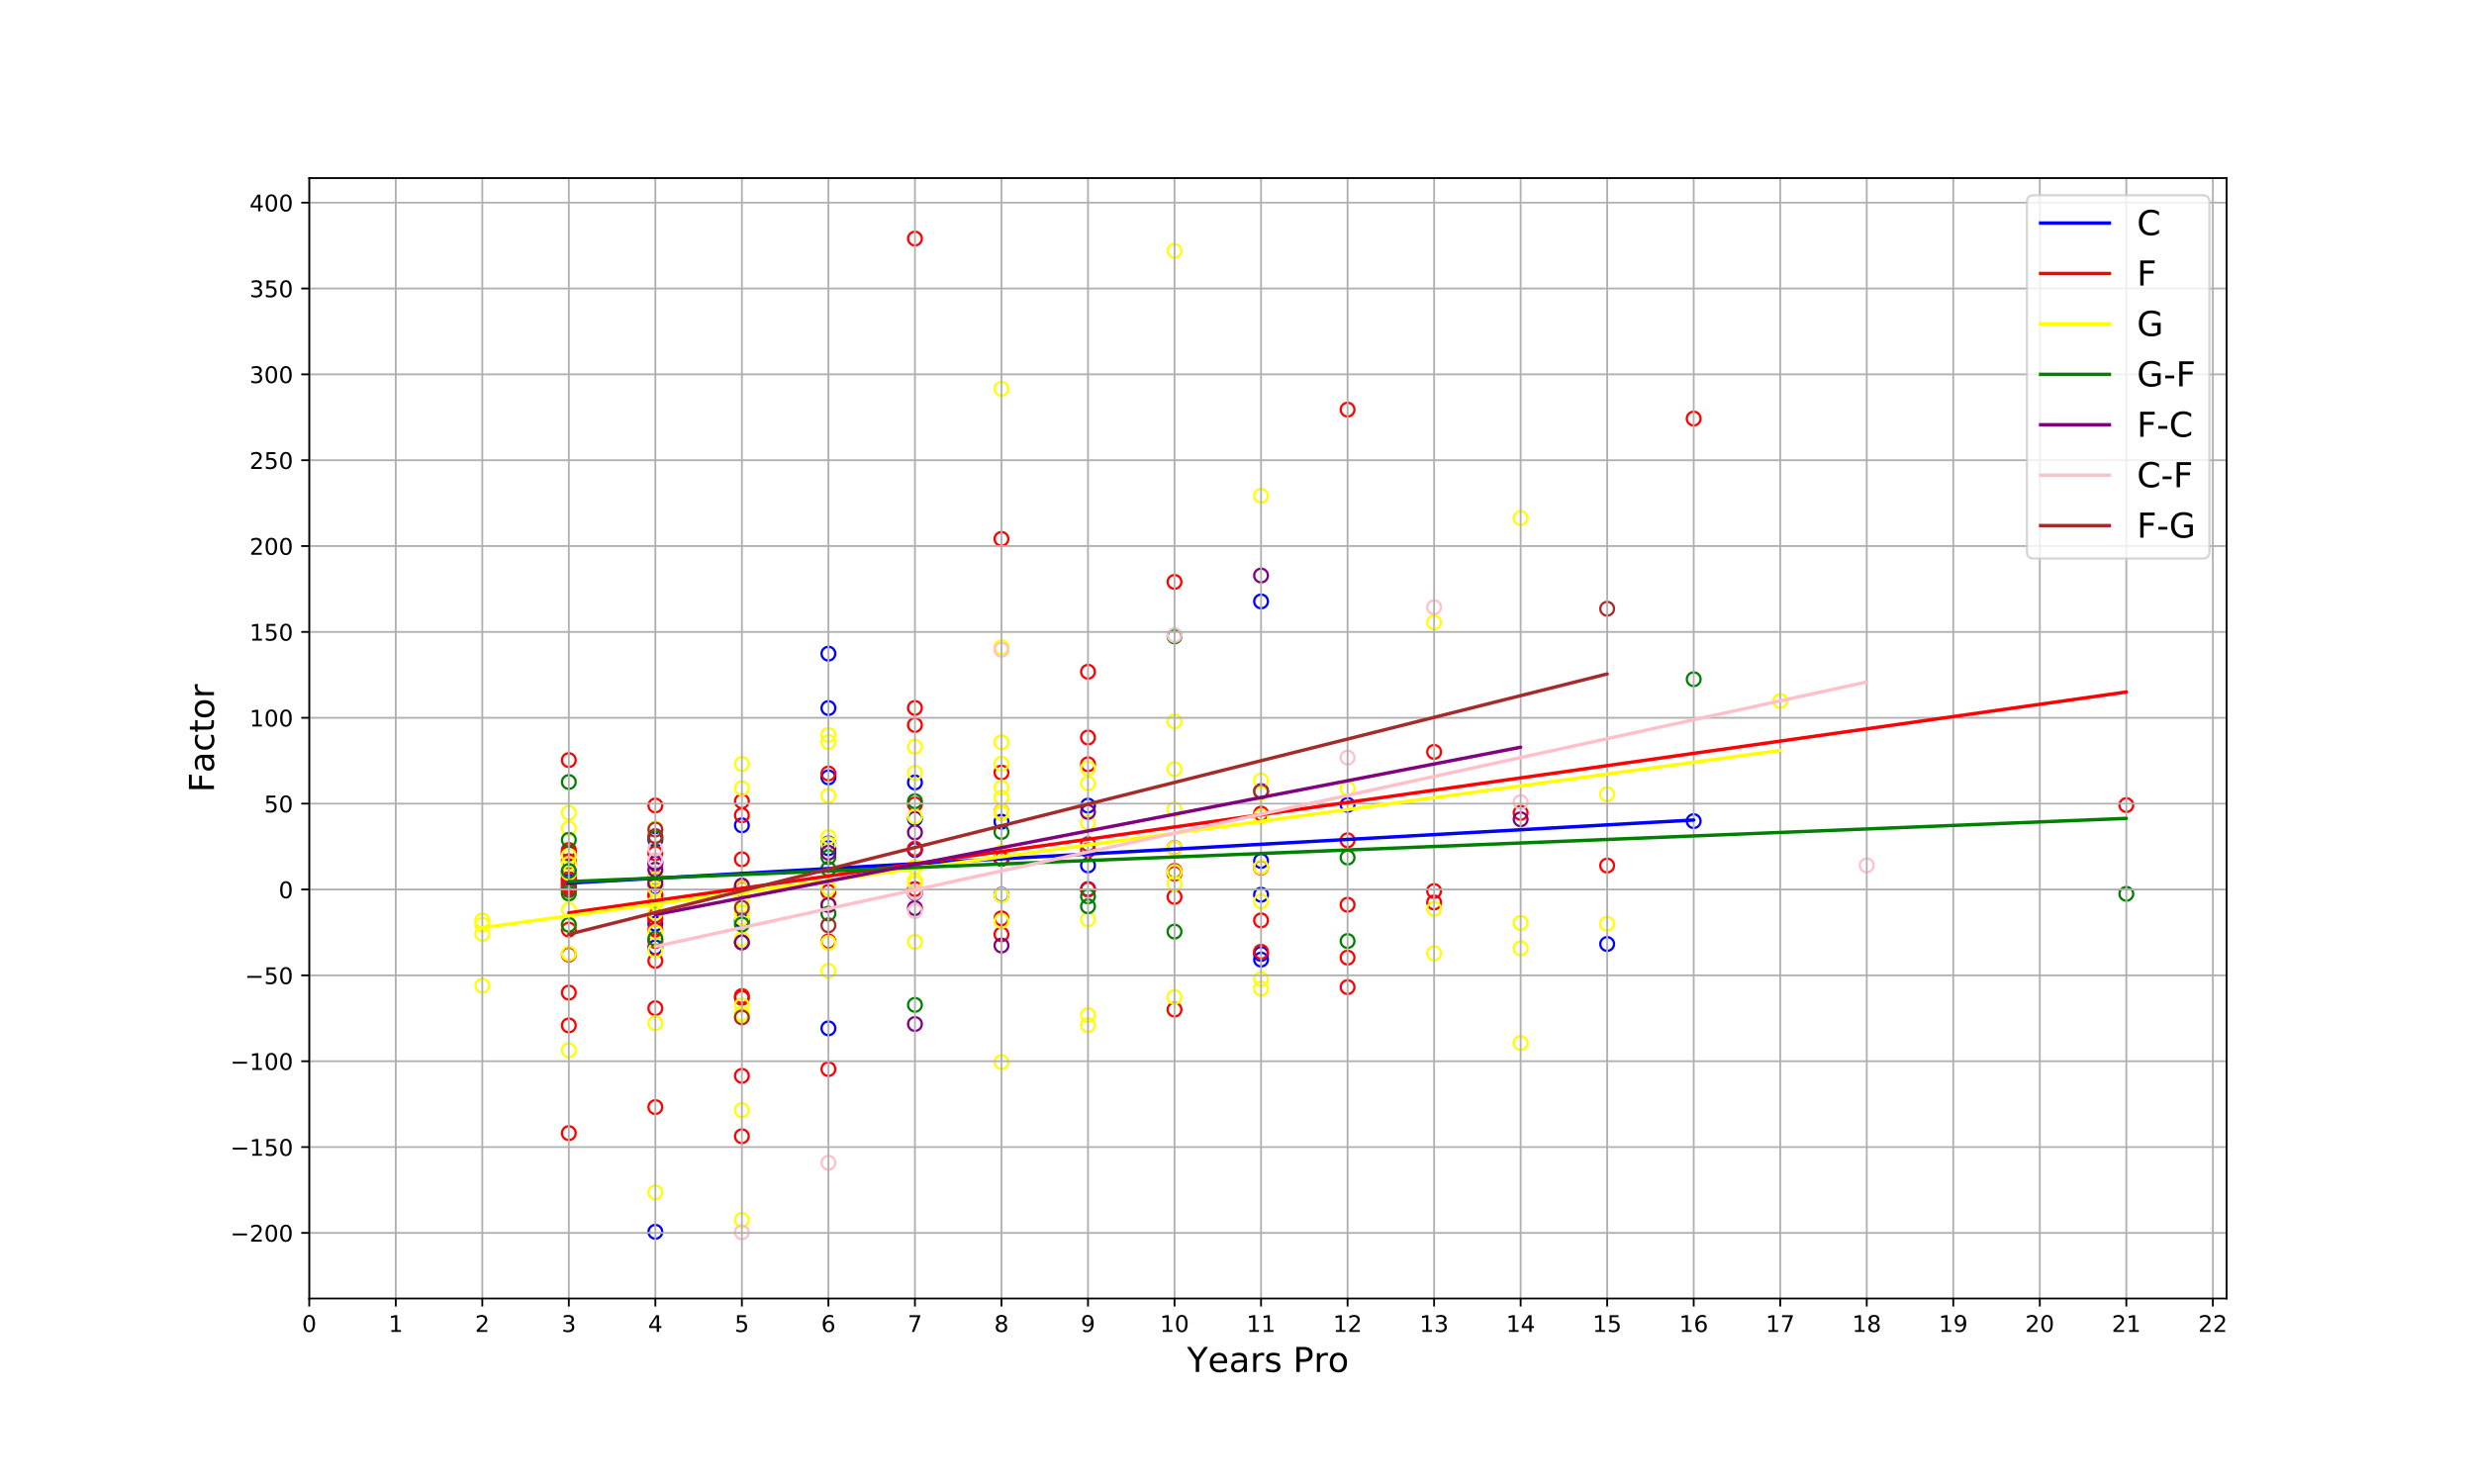 <?xml version="1.0" encoding="utf-8" standalone="no"?>
<!DOCTYPE svg PUBLIC "-//W3C//DTD SVG 1.1//EN"
  "http://www.w3.org/Graphics/SVG/1.1/DTD/svg11.dtd">
<!-- Created with matplotlib (https://matplotlib.org/) -->
<svg height="648pt" version="1.1" viewBox="0 0 1080 648" width="1080pt" xmlns="http://www.w3.org/2000/svg" xmlns:xlink="http://www.w3.org/1999/xlink">
 <defs>
  <style type="text/css">
*{stroke-linecap:butt;stroke-linejoin:round;}
  </style>
 </defs>
 <g id="figure_1">
  <g id="patch_1">
   <path d="M 0 648 
L 1080 648 
L 1080 0 
L 0 0 
z
" style="fill:#ffffff;"/>
  </g>
  <g id="axes_1">
   <g id="patch_2">
    <path d="M 135 567 
L 972 567 
L 972 77.76 
L 135 77.76 
z
" style="fill:#ffffff;"/>
   </g>
   <g id="PathCollection_1">
    <defs>
     <path d="M 0 3 
C 0.796 3 1.559 2.684 2.121 2.121 
C 2.684 1.559 3 0.796 3 0 
C 3 -0.796 2.684 -1.559 2.121 -2.121 
C 1.559 -2.684 0.796 -3 0 -3 
C -0.796 -3 -1.559 -2.684 -2.121 -2.121 
C -2.684 -1.559 -3 -0.796 -3 0 
C -3 0.796 -2.684 1.559 -2.121 2.121 
C -1.559 2.684 -0.796 3 0 3 
z
" id="C0_0_f65c2d193d"/>
    </defs>
    <g clip-path="url(#pf6cfab0090)">
     <use style="fill:none;stroke:#0000ff;" x="248.318" xlink:href="#C0_0_f65c2d193d" y="388.405"/>
    </g>
    <g clip-path="url(#pf6cfab0090)">
     <use style="fill:none;stroke:#0000ff;" x="361.637" xlink:href="#C0_0_f65c2d193d" y="449.033"/>
    </g>
    <g clip-path="url(#pf6cfab0090)">
     <use style="fill:none;stroke:#0000ff;" x="437.182" xlink:href="#C0_0_f65c2d193d" y="358.802"/>
    </g>
    <g clip-path="url(#pf6cfab0090)">
     <use style="fill:none;stroke:#0000ff;" x="474.955" xlink:href="#C0_0_f65c2d193d" y="377.891"/>
    </g>
    <g clip-path="url(#pf6cfab0090)">
     <use style="fill:none;stroke:#0000ff;" x="550.5" xlink:href="#C0_0_f65c2d193d" y="262.617"/>
    </g>
    <g clip-path="url(#pf6cfab0090)">
     <use style="fill:none;stroke:#0000ff;" x="437.182" xlink:href="#C0_0_f65c2d193d" y="374.822"/>
    </g>
    <g clip-path="url(#pf6cfab0090)">
     <use style="fill:none;stroke:#0000ff;" x="248.318" xlink:href="#C0_0_f65c2d193d" y="380.591"/>
    </g>
    <g clip-path="url(#pf6cfab0090)">
     <use style="fill:none;stroke:#0000ff;" x="361.637" xlink:href="#C0_0_f65c2d193d" y="339.439"/>
    </g>
    <g clip-path="url(#pf6cfab0090)">
     <use style="fill:none;stroke:#0000ff;" x="286.091" xlink:href="#C0_0_f65c2d193d" y="387.378"/>
    </g>
    <g clip-path="url(#pf6cfab0090)">
     <use style="fill:none;stroke:#0000ff;" x="286.091" xlink:href="#C0_0_f65c2d193d" y="366.715"/>
    </g>
    <g clip-path="url(#pf6cfab0090)">
     <use style="fill:none;stroke:#0000ff;" x="399.409" xlink:href="#C0_0_f65c2d193d" y="357.475"/>
    </g>
    <g clip-path="url(#pf6cfab0090)">
     <use style="fill:none;stroke:#0000ff;" x="739.364" xlink:href="#C0_0_f65c2d193d" y="358.553"/>
    </g>
    <g clip-path="url(#pf6cfab0090)">
     <use style="fill:none;stroke:#0000ff;" x="286.091" xlink:href="#C0_0_f65c2d193d" y="403.367"/>
    </g>
    <g clip-path="url(#pf6cfab0090)">
     <use style="fill:none;stroke:#0000ff;" x="323.864" xlink:href="#C0_0_f65c2d193d" y="360.396"/>
    </g>
    <g clip-path="url(#pf6cfab0090)">
     <use style="fill:none;stroke:#0000ff;" x="248.318" xlink:href="#C0_0_f65c2d193d" y="372.786"/>
    </g>
    <g clip-path="url(#pf6cfab0090)">
     <use style="fill:none;stroke:#0000ff;" x="474.955" xlink:href="#C0_0_f65c2d193d" y="351.78"/>
    </g>
    <g clip-path="url(#pf6cfab0090)">
     <use style="fill:none;stroke:#0000ff;" x="550.5" xlink:href="#C0_0_f65c2d193d" y="390.698"/>
    </g>
    <g clip-path="url(#pf6cfab0090)">
     <use style="fill:none;stroke:#0000ff;" x="701.591" xlink:href="#C0_0_f65c2d193d" y="412.202"/>
    </g>
    <g clip-path="url(#pf6cfab0090)">
     <use style="fill:none;stroke:#0000ff;" x="399.409" xlink:href="#C0_0_f65c2d193d" y="341.665"/>
    </g>
    <g clip-path="url(#pf6cfab0090)">
     <use style="fill:none;stroke:#0000ff;" x="550.5" xlink:href="#C0_0_f65c2d193d" y="419.009"/>
    </g>
    <g clip-path="url(#pf6cfab0090)">
     <use style="fill:none;stroke:#0000ff;" x="550.5" xlink:href="#C0_0_f65c2d193d" y="375.955"/>
    </g>
    <g clip-path="url(#pf6cfab0090)">
     <use style="fill:none;stroke:#0000ff;" x="361.637" xlink:href="#C0_0_f65c2d193d" y="368.291"/>
    </g>
    <g clip-path="url(#pf6cfab0090)">
     <use style="fill:none;stroke:#0000ff;" x="286.091" xlink:href="#C0_0_f65c2d193d" y="413.679"/>
    </g>
    <g clip-path="url(#pf6cfab0090)">
     <use style="fill:none;stroke:#0000ff;" x="286.091" xlink:href="#C0_0_f65c2d193d" y="537.887"/>
    </g>
    <g clip-path="url(#pf6cfab0090)">
     <use style="fill:none;stroke:#0000ff;" x="361.637" xlink:href="#C0_0_f65c2d193d" y="285.42"/>
    </g>
    <g clip-path="url(#pf6cfab0090)">
     <use style="fill:none;stroke:#0000ff;" x="437.182" xlink:href="#C0_0_f65c2d193d" y="390.698"/>
    </g>
    <g clip-path="url(#pf6cfab0090)">
     <use style="fill:none;stroke:#0000ff;" x="286.091" xlink:href="#C0_0_f65c2d193d" y="376.451"/>
    </g>
    <g clip-path="url(#pf6cfab0090)">
     <use style="fill:none;stroke:#0000ff;" x="474.955" xlink:href="#C0_0_f65c2d193d" y="388.208"/>
    </g>
    <g clip-path="url(#pf6cfab0090)">
     <use style="fill:none;stroke:#0000ff;" x="399.409" xlink:href="#C0_0_f65c2d193d" y="389.9"/>
    </g>
    <g clip-path="url(#pf6cfab0090)">
     <use style="fill:none;stroke:#0000ff;" x="323.864" xlink:href="#C0_0_f65c2d193d" y="401.924"/>
    </g>
    <g clip-path="url(#pf6cfab0090)">
     <use style="fill:none;stroke:#0000ff;" x="399.409" xlink:href="#C0_0_f65c2d193d" y="371.157"/>
    </g>
    <g clip-path="url(#pf6cfab0090)">
     <use style="fill:none;stroke:#0000ff;" x="361.637" xlink:href="#C0_0_f65c2d193d" y="370.399"/>
    </g>
    <g clip-path="url(#pf6cfab0090)">
     <use style="fill:none;stroke:#0000ff;" x="550.5" xlink:href="#C0_0_f65c2d193d" y="416.545"/>
    </g>
    <g clip-path="url(#pf6cfab0090)">
     <use style="fill:none;stroke:#0000ff;" x="248.318" xlink:href="#C0_0_f65c2d193d" y="385.023"/>
    </g>
    <g clip-path="url(#pf6cfab0090)">
     <use style="fill:none;stroke:#0000ff;" x="550.5" xlink:href="#C0_0_f65c2d193d" y="345.444"/>
    </g>
    <g clip-path="url(#pf6cfab0090)">
     <use style="fill:none;stroke:#0000ff;" x="361.637" xlink:href="#C0_0_f65c2d193d" y="309.176"/>
    </g>
    <g clip-path="url(#pf6cfab0090)">
     <use style="fill:none;stroke:#0000ff;" x="588.273" xlink:href="#C0_0_f65c2d193d" y="351.44"/>
    </g>
   </g>
   <g id="PathCollection_2">
    <defs>
     <path d="M 0 3 
C 0.796 3 1.559 2.684 2.121 2.121 
C 2.684 1.559 3 0.796 3 0 
C 3 -0.796 2.684 -1.559 2.121 -2.121 
C 1.559 -2.684 0.796 -3 0 -3 
C -0.796 -3 -1.559 -2.684 -2.121 -2.121 
C -2.684 -1.559 -3 -0.796 -3 0 
C -3 0.796 -2.684 1.559 -2.121 2.121 
C -1.559 2.684 -0.796 3 0 3 
z
" id="C1_0_54bba56912"/>
    </defs>
    <g clip-path="url(#pf6cfab0090)">
     <use style="fill:none;stroke:#ff0000;" x="323.864" xlink:href="#C1_0_54bba56912" y="435.769"/>
    </g>
    <g clip-path="url(#pf6cfab0090)">
     <use style="fill:none;stroke:#ff0000;" x="437.182" xlink:href="#C1_0_54bba56912" y="374.912"/>
    </g>
    <g clip-path="url(#pf6cfab0090)">
     <use style="fill:none;stroke:#ff0000;" x="248.318" xlink:href="#C1_0_54bba56912" y="386.241"/>
    </g>
    <g clip-path="url(#pf6cfab0090)">
     <use style="fill:none;stroke:#ff0000;" x="474.955" xlink:href="#C1_0_54bba56912" y="322.029"/>
    </g>
    <g clip-path="url(#pf6cfab0090)">
     <use style="fill:none;stroke:#ff0000;" x="588.273" xlink:href="#C1_0_54bba56912" y="395.071"/>
    </g>
    <g clip-path="url(#pf6cfab0090)">
     <use style="fill:none;stroke:#ff0000;" x="588.273" xlink:href="#C1_0_54bba56912" y="178.868"/>
    </g>
    <g clip-path="url(#pf6cfab0090)">
     <use style="fill:none;stroke:#ff0000;" x="248.318" xlink:href="#C1_0_54bba56912" y="371.156"/>
    </g>
    <g clip-path="url(#pf6cfab0090)">
     <use style="fill:none;stroke:#ff0000;" x="248.318" xlink:href="#C1_0_54bba56912" y="385.821"/>
    </g>
    <g clip-path="url(#pf6cfab0090)">
     <use style="fill:none;stroke:#ff0000;" x="399.409" xlink:href="#C1_0_54bba56912" y="351.231"/>
    </g>
    <g clip-path="url(#pf6cfab0090)">
     <use style="fill:none;stroke:#ff0000;" x="663.819" xlink:href="#C1_0_54bba56912" y="354.939"/>
    </g>
    <g clip-path="url(#pf6cfab0090)">
     <use style="fill:none;stroke:#ff0000;" x="588.273" xlink:href="#C1_0_54bba56912" y="431.045"/>
    </g>
    <g clip-path="url(#pf6cfab0090)">
     <use style="fill:none;stroke:#ff0000;" x="248.318" xlink:href="#C1_0_54bba56912" y="447.749"/>
    </g>
    <g clip-path="url(#pf6cfab0090)">
     <use style="fill:none;stroke:#ff0000;" x="286.091" xlink:href="#C1_0_54bba56912" y="391.002"/>
    </g>
    <g clip-path="url(#pf6cfab0090)">
     <use style="fill:none;stroke:#ff0000;" x="248.318" xlink:href="#C1_0_54bba56912" y="405.909"/>
    </g>
    <g clip-path="url(#pf6cfab0090)">
     <use style="fill:none;stroke:#ff0000;" x="928.228" xlink:href="#C1_0_54bba56912" y="351.549"/>
    </g>
    <g clip-path="url(#pf6cfab0090)">
     <use style="fill:none;stroke:#ff0000;" x="323.864" xlink:href="#C1_0_54bba56912" y="496.153"/>
    </g>
    <g clip-path="url(#pf6cfab0090)">
     <use style="fill:none;stroke:#ff0000;" x="626.046" xlink:href="#C1_0_54bba56912" y="328.324"/>
    </g>
    <g clip-path="url(#pf6cfab0090)">
     <use style="fill:none;stroke:#ff0000;" x="512.728" xlink:href="#C1_0_54bba56912" y="254.096"/>
    </g>
    <g clip-path="url(#pf6cfab0090)">
     <use style="fill:none;stroke:#ff0000;" x="248.318" xlink:href="#C1_0_54bba56912" y="383.946"/>
    </g>
    <g clip-path="url(#pf6cfab0090)">
     <use style="fill:none;stroke:#ff0000;" x="437.182" xlink:href="#C1_0_54bba56912" y="401.005"/>
    </g>
    <g clip-path="url(#pf6cfab0090)">
     <use style="fill:none;stroke:#ff0000;" x="399.409" xlink:href="#C1_0_54bba56912" y="104.176"/>
    </g>
    <g clip-path="url(#pf6cfab0090)">
     <use style="fill:none;stroke:#ff0000;" x="512.728" xlink:href="#C1_0_54bba56912" y="380.287"/>
    </g>
    <g clip-path="url(#pf6cfab0090)">
     <use style="fill:none;stroke:#ff0000;" x="323.864" xlink:href="#C1_0_54bba56912" y="387.928"/>
    </g>
    <g clip-path="url(#pf6cfab0090)">
     <use style="fill:none;stroke:#ff0000;" x="248.318" xlink:href="#C1_0_54bba56912" y="331.912"/>
    </g>
    <g clip-path="url(#pf6cfab0090)">
     <use style="fill:none;stroke:#ff0000;" x="323.864" xlink:href="#C1_0_54bba56912" y="434.93"/>
    </g>
    <g clip-path="url(#pf6cfab0090)">
     <use style="fill:none;stroke:#ff0000;" x="474.955" xlink:href="#C1_0_54bba56912" y="333.718"/>
    </g>
    <g clip-path="url(#pf6cfab0090)">
     <use style="fill:none;stroke:#ff0000;" x="323.864" xlink:href="#C1_0_54bba56912" y="388.027"/>
    </g>
    <g clip-path="url(#pf6cfab0090)">
     <use style="fill:none;stroke:#ff0000;" x="437.182" xlink:href="#C1_0_54bba56912" y="235.321"/>
    </g>
    <g clip-path="url(#pf6cfab0090)">
     <use style="fill:none;stroke:#ff0000;" x="361.637" xlink:href="#C1_0_54bba56912" y="389.439"/>
    </g>
    <g clip-path="url(#pf6cfab0090)">
     <use style="fill:none;stroke:#ff0000;" x="588.273" xlink:href="#C1_0_54bba56912" y="366.918"/>
    </g>
    <g clip-path="url(#pf6cfab0090)">
     <use style="fill:none;stroke:#ff0000;" x="739.364" xlink:href="#C1_0_54bba56912" y="182.776"/>
    </g>
    <g clip-path="url(#pf6cfab0090)">
     <use style="fill:none;stroke:#ff0000;" x="323.864" xlink:href="#C1_0_54bba56912" y="349.868"/>
    </g>
    <g clip-path="url(#pf6cfab0090)">
     <use style="fill:none;stroke:#ff0000;" x="399.409" xlink:href="#C1_0_54bba56912" y="316.571"/>
    </g>
    <g clip-path="url(#pf6cfab0090)">
     <use style="fill:none;stroke:#ff0000;" x="361.637" xlink:href="#C1_0_54bba56912" y="394.978"/>
    </g>
    <g clip-path="url(#pf6cfab0090)">
     <use style="fill:none;stroke:#ff0000;" x="550.5" xlink:href="#C1_0_54bba56912" y="355.279"/>
    </g>
    <g clip-path="url(#pf6cfab0090)">
     <use style="fill:none;stroke:#ff0000;" x="512.728" xlink:href="#C1_0_54bba56912" y="381.449"/>
    </g>
    <g clip-path="url(#pf6cfab0090)">
     <use style="fill:none;stroke:#ff0000;" x="361.637" xlink:href="#C1_0_54bba56912" y="337.76"/>
    </g>
    <g clip-path="url(#pf6cfab0090)">
     <use style="fill:none;stroke:#ff0000;" x="361.637" xlink:href="#C1_0_54bba56912" y="411.069"/>
    </g>
    <g clip-path="url(#pf6cfab0090)">
     <use style="fill:none;stroke:#ff0000;" x="588.273" xlink:href="#C1_0_54bba56912" y="418.149"/>
    </g>
    <g clip-path="url(#pf6cfab0090)">
     <use style="fill:none;stroke:#ff0000;" x="437.182" xlink:href="#C1_0_54bba56912" y="375.07"/>
    </g>
    <g clip-path="url(#pf6cfab0090)">
     <use style="fill:none;stroke:#ff0000;" x="399.409" xlink:href="#C1_0_54bba56912" y="388.186"/>
    </g>
    <g clip-path="url(#pf6cfab0090)">
     <use style="fill:none;stroke:#ff0000;" x="323.864" xlink:href="#C1_0_54bba56912" y="356.002"/>
    </g>
    <g clip-path="url(#pf6cfab0090)">
     <use style="fill:none;stroke:#ff0000;" x="361.637" xlink:href="#C1_0_54bba56912" y="466.827"/>
    </g>
    <g clip-path="url(#pf6cfab0090)">
     <use style="fill:none;stroke:#ff0000;" x="248.318" xlink:href="#C1_0_54bba56912" y="388.725"/>
    </g>
    <g clip-path="url(#pf6cfab0090)">
     <use style="fill:none;stroke:#ff0000;" x="248.318" xlink:href="#C1_0_54bba56912" y="433.439"/>
    </g>
    <g clip-path="url(#pf6cfab0090)">
     <use style="fill:none;stroke:#ff0000;" x="512.728" xlink:href="#C1_0_54bba56912" y="391.645"/>
    </g>
    <g clip-path="url(#pf6cfab0090)">
     <use style="fill:none;stroke:#ff0000;" x="437.182" xlink:href="#C1_0_54bba56912" y="337.339"/>
    </g>
    <g clip-path="url(#pf6cfab0090)">
     <use style="fill:none;stroke:#ff0000;" x="286.091" xlink:href="#C1_0_54bba56912" y="405.959"/>
    </g>
    <g clip-path="url(#pf6cfab0090)">
     <use style="fill:none;stroke:#ff0000;" x="437.182" xlink:href="#C1_0_54bba56912" y="407.987"/>
    </g>
    <g clip-path="url(#pf6cfab0090)">
     <use style="fill:none;stroke:#ff0000;" x="323.864" xlink:href="#C1_0_54bba56912" y="387.969"/>
    </g>
    <g clip-path="url(#pf6cfab0090)">
     <use style="fill:none;stroke:#ff0000;" x="550.5" xlink:href="#C1_0_54bba56912" y="415.596"/>
    </g>
    <g clip-path="url(#pf6cfab0090)">
     <use style="fill:none;stroke:#ff0000;" x="474.955" xlink:href="#C1_0_54bba56912" y="293.328"/>
    </g>
    <g clip-path="url(#pf6cfab0090)">
     <use style="fill:none;stroke:#ff0000;" x="474.955" xlink:href="#C1_0_54bba56912" y="371.269"/>
    </g>
    <g clip-path="url(#pf6cfab0090)">
     <use style="fill:none;stroke:#ff0000;" x="323.864" xlink:href="#C1_0_54bba56912" y="411.468"/>
    </g>
    <g clip-path="url(#pf6cfab0090)">
     <use style="fill:none;stroke:#ff0000;" x="286.091" xlink:href="#C1_0_54bba56912" y="419.549"/>
    </g>
    <g clip-path="url(#pf6cfab0090)">
     <use style="fill:none;stroke:#ff0000;" x="437.182" xlink:href="#C1_0_54bba56912" y="354.429"/>
    </g>
    <g clip-path="url(#pf6cfab0090)">
     <use style="fill:none;stroke:#ff0000;" x="399.409" xlink:href="#C1_0_54bba56912" y="370.581"/>
    </g>
    <g clip-path="url(#pf6cfab0090)">
     <use style="fill:none;stroke:#ff0000;" x="286.091" xlink:href="#C1_0_54bba56912" y="351.729"/>
    </g>
    <g clip-path="url(#pf6cfab0090)">
     <use style="fill:none;stroke:#ff0000;" x="248.318" xlink:href="#C1_0_54bba56912" y="383.841"/>
    </g>
    <g clip-path="url(#pf6cfab0090)">
     <use style="fill:none;stroke:#ff0000;" x="286.091" xlink:href="#C1_0_54bba56912" y="483.426"/>
    </g>
    <g clip-path="url(#pf6cfab0090)">
     <use style="fill:none;stroke:#ff0000;" x="286.091" xlink:href="#C1_0_54bba56912" y="390.631"/>
    </g>
    <g clip-path="url(#pf6cfab0090)">
     <use style="fill:none;stroke:#ff0000;" x="248.318" xlink:href="#C1_0_54bba56912" y="494.793"/>
    </g>
    <g clip-path="url(#pf6cfab0090)">
     <use style="fill:none;stroke:#ff0000;" x="286.091" xlink:href="#C1_0_54bba56912" y="401.361"/>
    </g>
    <g clip-path="url(#pf6cfab0090)">
     <use style="fill:none;stroke:#ff0000;" x="248.318" xlink:href="#C1_0_54bba56912" y="416.813"/>
    </g>
    <g clip-path="url(#pf6cfab0090)">
     <use style="fill:none;stroke:#ff0000;" x="248.318" xlink:href="#C1_0_54bba56912" y="376.056"/>
    </g>
    <g clip-path="url(#pf6cfab0090)">
     <use style="fill:none;stroke:#ff0000;" x="550.5" xlink:href="#C1_0_54bba56912" y="378.851"/>
    </g>
    <g clip-path="url(#pf6cfab0090)">
     <use style="fill:none;stroke:#ff0000;" x="701.591" xlink:href="#C1_0_54bba56912" y="377.956"/>
    </g>
    <g clip-path="url(#pf6cfab0090)">
     <use style="fill:none;stroke:#ff0000;" x="399.409" xlink:href="#C1_0_54bba56912" y="309.133"/>
    </g>
    <g clip-path="url(#pf6cfab0090)">
     <use style="fill:none;stroke:#ff0000;" x="286.091" xlink:href="#C1_0_54bba56912" y="384.179"/>
    </g>
    <g clip-path="url(#pf6cfab0090)">
     <use style="fill:none;stroke:#ff0000;" x="286.091" xlink:href="#C1_0_54bba56912" y="410.888"/>
    </g>
    <g clip-path="url(#pf6cfab0090)">
     <use style="fill:none;stroke:#ff0000;" x="512.728" xlink:href="#C1_0_54bba56912" y="370.294"/>
    </g>
    <g clip-path="url(#pf6cfab0090)">
     <use style="fill:none;stroke:#ff0000;" x="512.728" xlink:href="#C1_0_54bba56912" y="440.863"/>
    </g>
    <g clip-path="url(#pf6cfab0090)">
     <use style="fill:none;stroke:#ff0000;" x="626.046" xlink:href="#C1_0_54bba56912" y="389.077"/>
    </g>
    <g clip-path="url(#pf6cfab0090)">
     <use style="fill:none;stroke:#ff0000;" x="286.091" xlink:href="#C1_0_54bba56912" y="383.413"/>
    </g>
    <g clip-path="url(#pf6cfab0090)">
     <use style="fill:none;stroke:#ff0000;" x="474.955" xlink:href="#C1_0_54bba56912" y="388.405"/>
    </g>
    <g clip-path="url(#pf6cfab0090)">
     <use style="fill:none;stroke:#ff0000;" x="286.091" xlink:href="#C1_0_54bba56912" y="440.254"/>
    </g>
    <g clip-path="url(#pf6cfab0090)">
     <use style="fill:none;stroke:#ff0000;" x="286.091" xlink:href="#C1_0_54bba56912" y="399.767"/>
    </g>
    <g clip-path="url(#pf6cfab0090)">
     <use style="fill:none;stroke:#ff0000;" x="248.318" xlink:href="#C1_0_54bba56912" y="372.233"/>
    </g>
    <g clip-path="url(#pf6cfab0090)">
     <use style="fill:none;stroke:#ff0000;" x="323.864" xlink:href="#C1_0_54bba56912" y="469.785"/>
    </g>
    <g clip-path="url(#pf6cfab0090)">
     <use style="fill:none;stroke:#ff0000;" x="323.864" xlink:href="#C1_0_54bba56912" y="375.205"/>
    </g>
    <g clip-path="url(#pf6cfab0090)">
     <use style="fill:none;stroke:#ff0000;" x="248.318" xlink:href="#C1_0_54bba56912" y="387.222"/>
    </g>
    <g clip-path="url(#pf6cfab0090)">
     <use style="fill:none;stroke:#ff0000;" x="626.046" xlink:href="#C1_0_54bba56912" y="394.073"/>
    </g>
    <g clip-path="url(#pf6cfab0090)">
     <use style="fill:none;stroke:#ff0000;" x="248.318" xlink:href="#C1_0_54bba56912" y="381.837"/>
    </g>
    <g clip-path="url(#pf6cfab0090)">
     <use style="fill:none;stroke:#ff0000;" x="286.091" xlink:href="#C1_0_54bba56912" y="372.59"/>
    </g>
    <g clip-path="url(#pf6cfab0090)">
     <use style="fill:none;stroke:#ff0000;" x="550.5" xlink:href="#C1_0_54bba56912" y="401.894"/>
    </g>
   </g>
   <g id="PathCollection_3">
    <defs>
     <path d="M 0 3 
C 0.796 3 1.559 2.684 2.121 2.121 
C 2.684 1.559 3 0.796 3 0 
C 3 -0.796 2.684 -1.559 2.121 -2.121 
C 1.559 -2.684 0.796 -3 0 -3 
C -0.796 -3 -1.559 -2.684 -2.121 -2.121 
C -2.684 -1.559 -3 -0.796 -3 0 
C -3 0.796 -2.684 1.559 -2.121 2.121 
C -1.559 2.684 -0.796 3 0 3 
z
" id="C2_0_6370a5180c"/>
    </defs>
    <g clip-path="url(#pf6cfab0090)">
     <use style="fill:none;stroke:#ffff00;" x="248.318" xlink:href="#C2_0_6370a5180c" y="361.684"/>
    </g>
    <g clip-path="url(#pf6cfab0090)">
     <use style="fill:none;stroke:#ffff00;" x="323.864" xlink:href="#C2_0_6370a5180c" y="344.168"/>
    </g>
    <g clip-path="url(#pf6cfab0090)">
     <use style="fill:none;stroke:#ffff00;" x="437.182" xlink:href="#C2_0_6370a5180c" y="333.47"/>
    </g>
    <g clip-path="url(#pf6cfab0090)">
     <use style="fill:none;stroke:#ffff00;" x="323.864" xlink:href="#C2_0_6370a5180c" y="392.659"/>
    </g>
    <g clip-path="url(#pf6cfab0090)">
     <use style="fill:none;stroke:#ffff00;" x="437.182" xlink:href="#C2_0_6370a5180c" y="282.589"/>
    </g>
    <g clip-path="url(#pf6cfab0090)">
     <use style="fill:none;stroke:#ffff00;" x="248.318" xlink:href="#C2_0_6370a5180c" y="390.114"/>
    </g>
    <g clip-path="url(#pf6cfab0090)">
     <use style="fill:none;stroke:#ffff00;" x="437.182" xlink:href="#C2_0_6370a5180c" y="354.551"/>
    </g>
    <g clip-path="url(#pf6cfab0090)">
     <use style="fill:none;stroke:#ffff00;" x="777.137" xlink:href="#C2_0_6370a5180c" y="306.089"/>
    </g>
    <g clip-path="url(#pf6cfab0090)">
     <use style="fill:none;stroke:#ffff00;" x="286.091" xlink:href="#C2_0_6370a5180c" y="387.826"/>
    </g>
    <g clip-path="url(#pf6cfab0090)">
     <use style="fill:none;stroke:#ffff00;" x="248.318" xlink:href="#C2_0_6370a5180c" y="403.816"/>
    </g>
    <g clip-path="url(#pf6cfab0090)">
     <use style="fill:none;stroke:#ffff00;" x="323.864" xlink:href="#C2_0_6370a5180c" y="442.575"/>
    </g>
    <g clip-path="url(#pf6cfab0090)">
     <use style="fill:none;stroke:#ffff00;" x="210.546" xlink:href="#C2_0_6370a5180c" y="407.765"/>
    </g>
    <g clip-path="url(#pf6cfab0090)">
     <use style="fill:none;stroke:#ffff00;" x="323.864" xlink:href="#C2_0_6370a5180c" y="532.72"/>
    </g>
    <g clip-path="url(#pf6cfab0090)">
     <use style="fill:none;stroke:#ffff00;" x="361.637" xlink:href="#C2_0_6370a5180c" y="324.018"/>
    </g>
    <g clip-path="url(#pf6cfab0090)">
     <use style="fill:none;stroke:#ffff00;" x="437.182" xlink:href="#C2_0_6370a5180c" y="463.765"/>
    </g>
    <g clip-path="url(#pf6cfab0090)">
     <use style="fill:none;stroke:#ffff00;" x="323.864" xlink:href="#C2_0_6370a5180c" y="484.776"/>
    </g>
    <g clip-path="url(#pf6cfab0090)">
     <use style="fill:none;stroke:#ffff00;" x="626.046" xlink:href="#C2_0_6370a5180c" y="396.835"/>
    </g>
    <g clip-path="url(#pf6cfab0090)">
     <use style="fill:none;stroke:#ffff00;" x="361.637" xlink:href="#C2_0_6370a5180c" y="394.931"/>
    </g>
    <g clip-path="url(#pf6cfab0090)">
     <use style="fill:none;stroke:#ffff00;" x="361.637" xlink:href="#C2_0_6370a5180c" y="411.691"/>
    </g>
    <g clip-path="url(#pf6cfab0090)">
     <use style="fill:none;stroke:#ffff00;" x="701.591" xlink:href="#C2_0_6370a5180c" y="403.377"/>
    </g>
    <g clip-path="url(#pf6cfab0090)">
     <use style="fill:none;stroke:#ffff00;" x="550.5" xlink:href="#C2_0_6370a5180c" y="356.575"/>
    </g>
    <g clip-path="url(#pf6cfab0090)">
     <use style="fill:none;stroke:#ffff00;" x="286.091" xlink:href="#C2_0_6370a5180c" y="383.958"/>
    </g>
    <g clip-path="url(#pf6cfab0090)">
     <use style="fill:none;stroke:#ffff00;" x="399.409" xlink:href="#C2_0_6370a5180c" y="411.291"/>
    </g>
    <g clip-path="url(#pf6cfab0090)">
     <use style="fill:none;stroke:#ffff00;" x="248.318" xlink:href="#C2_0_6370a5180c" y="390.32"/>
    </g>
    <g clip-path="url(#pf6cfab0090)">
     <use style="fill:none;stroke:#ffff00;" x="323.864" xlink:href="#C2_0_6370a5180c" y="443.312"/>
    </g>
    <g clip-path="url(#pf6cfab0090)">
     <use style="fill:none;stroke:#ffff00;" x="248.318" xlink:href="#C2_0_6370a5180c" y="354.89"/>
    </g>
    <g clip-path="url(#pf6cfab0090)">
     <use style="fill:none;stroke:#ffff00;" x="663.819" xlink:href="#C2_0_6370a5180c" y="403.012"/>
    </g>
    <g clip-path="url(#pf6cfab0090)">
     <use style="fill:none;stroke:#ffff00;" x="323.864" xlink:href="#C2_0_6370a5180c" y="409.942"/>
    </g>
    <g clip-path="url(#pf6cfab0090)">
     <use style="fill:none;stroke:#ffff00;" x="437.182" xlink:href="#C2_0_6370a5180c" y="348.253"/>
    </g>
    <g clip-path="url(#pf6cfab0090)">
     <use style="fill:none;stroke:#ffff00;" x="550.5" xlink:href="#C2_0_6370a5180c" y="427.471"/>
    </g>
    <g clip-path="url(#pf6cfab0090)">
     <use style="fill:none;stroke:#ffff00;" x="361.637" xlink:href="#C2_0_6370a5180c" y="347.498"/>
    </g>
    <g clip-path="url(#pf6cfab0090)">
     <use style="fill:none;stroke:#ffff00;" x="437.182" xlink:href="#C2_0_6370a5180c" y="390.912"/>
    </g>
    <g clip-path="url(#pf6cfab0090)">
     <use style="fill:none;stroke:#ffff00;" x="512.728" xlink:href="#C2_0_6370a5180c" y="109.545"/>
    </g>
    <g clip-path="url(#pf6cfab0090)">
     <use style="fill:none;stroke:#ffff00;" x="701.591" xlink:href="#C2_0_6370a5180c" y="346.797"/>
    </g>
    <g clip-path="url(#pf6cfab0090)">
     <use style="fill:none;stroke:#ffff00;" x="286.091" xlink:href="#C2_0_6370a5180c" y="520.653"/>
    </g>
    <g clip-path="url(#pf6cfab0090)">
     <use style="fill:none;stroke:#ffff00;" x="437.182" xlink:href="#C2_0_6370a5180c" y="169.747"/>
    </g>
    <g clip-path="url(#pf6cfab0090)">
     <use style="fill:none;stroke:#ffff00;" x="550.5" xlink:href="#C2_0_6370a5180c" y="378.633"/>
    </g>
    <g clip-path="url(#pf6cfab0090)">
     <use style="fill:none;stroke:#ffff00;" x="512.728" xlink:href="#C2_0_6370a5180c" y="335.863"/>
    </g>
    <g clip-path="url(#pf6cfab0090)">
     <use style="fill:none;stroke:#ffff00;" x="437.182" xlink:href="#C2_0_6370a5180c" y="355.17"/>
    </g>
    <g clip-path="url(#pf6cfab0090)">
     <use style="fill:none;stroke:#ffff00;" x="550.5" xlink:href="#C2_0_6370a5180c" y="216.496"/>
    </g>
    <g clip-path="url(#pf6cfab0090)">
     <use style="fill:none;stroke:#ffff00;" x="210.546" xlink:href="#C2_0_6370a5180c" y="430.386"/>
    </g>
    <g clip-path="url(#pf6cfab0090)">
     <use style="fill:none;stroke:#ffff00;" x="248.318" xlink:href="#C2_0_6370a5180c" y="381.192"/>
    </g>
    <g clip-path="url(#pf6cfab0090)">
     <use style="fill:none;stroke:#ffff00;" x="512.728" xlink:href="#C2_0_6370a5180c" y="385.835"/>
    </g>
    <g clip-path="url(#pf6cfab0090)">
     <use style="fill:none;stroke:#ffff00;" x="399.409" xlink:href="#C2_0_6370a5180c" y="356.584"/>
    </g>
    <g clip-path="url(#pf6cfab0090)">
     <use style="fill:none;stroke:#ffff00;" x="361.637" xlink:href="#C2_0_6370a5180c" y="368.606"/>
    </g>
    <g clip-path="url(#pf6cfab0090)">
     <use style="fill:none;stroke:#ffff00;" x="399.409" xlink:href="#C2_0_6370a5180c" y="326.051"/>
    </g>
    <g clip-path="url(#pf6cfab0090)">
     <use style="fill:none;stroke:#ffff00;" x="663.819" xlink:href="#C2_0_6370a5180c" y="455.442"/>
    </g>
    <g clip-path="url(#pf6cfab0090)">
     <use style="fill:none;stroke:#ffff00;" x="474.955" xlink:href="#C2_0_6370a5180c" y="335.453"/>
    </g>
    <g clip-path="url(#pf6cfab0090)">
     <use style="fill:none;stroke:#ffff00;" x="361.637" xlink:href="#C2_0_6370a5180c" y="320.903"/>
    </g>
    <g clip-path="url(#pf6cfab0090)">
     <use style="fill:none;stroke:#ffff00;" x="626.046" xlink:href="#C2_0_6370a5180c" y="416.26"/>
    </g>
    <g clip-path="url(#pf6cfab0090)">
     <use style="fill:none;stroke:#ffff00;" x="474.955" xlink:href="#C2_0_6370a5180c" y="401.451"/>
    </g>
    <g clip-path="url(#pf6cfab0090)">
     <use style="fill:none;stroke:#ffff00;" x="248.318" xlink:href="#C2_0_6370a5180c" y="377.206"/>
    </g>
    <g clip-path="url(#pf6cfab0090)">
     <use style="fill:none;stroke:#ffff00;" x="286.091" xlink:href="#C2_0_6370a5180c" y="394.12"/>
    </g>
    <g clip-path="url(#pf6cfab0090)">
     <use style="fill:none;stroke:#ffff00;" x="550.5" xlink:href="#C2_0_6370a5180c" y="346.281"/>
    </g>
    <g clip-path="url(#pf6cfab0090)">
     <use style="fill:none;stroke:#ffff00;" x="399.409" xlink:href="#C2_0_6370a5180c" y="337.459"/>
    </g>
    <g clip-path="url(#pf6cfab0090)">
     <use style="fill:none;stroke:#ffff00;" x="474.955" xlink:href="#C2_0_6370a5180c" y="443.22"/>
    </g>
    <g clip-path="url(#pf6cfab0090)">
     <use style="fill:none;stroke:#ffff00;" x="286.091" xlink:href="#C2_0_6370a5180c" y="383.677"/>
    </g>
    <g clip-path="url(#pf6cfab0090)">
     <use style="fill:none;stroke:#ffff00;" x="550.5" xlink:href="#C2_0_6370a5180c" y="340.784"/>
    </g>
    <g clip-path="url(#pf6cfab0090)">
     <use style="fill:none;stroke:#ffff00;" x="550.5" xlink:href="#C2_0_6370a5180c" y="431.663"/>
    </g>
    <g clip-path="url(#pf6cfab0090)">
     <use style="fill:none;stroke:#ffff00;" x="323.864" xlink:href="#C2_0_6370a5180c" y="387.935"/>
    </g>
    <g clip-path="url(#pf6cfab0090)">
     <use style="fill:none;stroke:#ffff00;" x="512.728" xlink:href="#C2_0_6370a5180c" y="370.382"/>
    </g>
    <g clip-path="url(#pf6cfab0090)">
     <use style="fill:none;stroke:#ffff00;" x="361.637" xlink:href="#C2_0_6370a5180c" y="387.711"/>
    </g>
    <g clip-path="url(#pf6cfab0090)">
     <use style="fill:none;stroke:#ffff00;" x="512.728" xlink:href="#C2_0_6370a5180c" y="380.77"/>
    </g>
    <g clip-path="url(#pf6cfab0090)">
     <use style="fill:none;stroke:#ffff00;" x="437.182" xlink:href="#C2_0_6370a5180c" y="402.135"/>
    </g>
    <g clip-path="url(#pf6cfab0090)">
     <use style="fill:none;stroke:#ffff00;" x="512.728" xlink:href="#C2_0_6370a5180c" y="435.341"/>
    </g>
    <g clip-path="url(#pf6cfab0090)">
     <use style="fill:none;stroke:#ffff00;" x="286.091" xlink:href="#C2_0_6370a5180c" y="415.028"/>
    </g>
    <g clip-path="url(#pf6cfab0090)">
     <use style="fill:none;stroke:#ffff00;" x="323.864" xlink:href="#C2_0_6370a5180c" y="398.512"/>
    </g>
    <g clip-path="url(#pf6cfab0090)">
     <use style="fill:none;stroke:#ffff00;" x="663.819" xlink:href="#C2_0_6370a5180c" y="414.104"/>
    </g>
    <g clip-path="url(#pf6cfab0090)">
     <use style="fill:none;stroke:#ffff00;" x="663.819" xlink:href="#C2_0_6370a5180c" y="226.187"/>
    </g>
    <g clip-path="url(#pf6cfab0090)">
     <use style="fill:none;stroke:#ffff00;" x="361.637" xlink:href="#C2_0_6370a5180c" y="365.473"/>
    </g>
    <g clip-path="url(#pf6cfab0090)">
     <use style="fill:none;stroke:#ffff00;" x="550.5" xlink:href="#C2_0_6370a5180c" y="393.601"/>
    </g>
    <g clip-path="url(#pf6cfab0090)">
     <use style="fill:none;stroke:#ffff00;" x="361.637" xlink:href="#C2_0_6370a5180c" y="423.923"/>
    </g>
    <g clip-path="url(#pf6cfab0090)">
     <use style="fill:none;stroke:#ffff00;" x="286.091" xlink:href="#C2_0_6370a5180c" y="398.573"/>
    </g>
    <g clip-path="url(#pf6cfab0090)">
     <use style="fill:none;stroke:#ffff00;" x="210.546" xlink:href="#C2_0_6370a5180c" y="401.904"/>
    </g>
    <g clip-path="url(#pf6cfab0090)">
     <use style="fill:none;stroke:#ffff00;" x="286.091" xlink:href="#C2_0_6370a5180c" y="446.802"/>
    </g>
    <g clip-path="url(#pf6cfab0090)">
     <use style="fill:none;stroke:#ffff00;" x="286.091" xlink:href="#C2_0_6370a5180c" y="361.823"/>
    </g>
    <g clip-path="url(#pf6cfab0090)">
     <use style="fill:none;stroke:#ffff00;" x="210.546" xlink:href="#C2_0_6370a5180c" y="403.812"/>
    </g>
    <g clip-path="url(#pf6cfab0090)">
     <use style="fill:none;stroke:#ffff00;" x="323.864" xlink:href="#C2_0_6370a5180c" y="400.763"/>
    </g>
    <g clip-path="url(#pf6cfab0090)">
     <use style="fill:none;stroke:#ffff00;" x="437.182" xlink:href="#C2_0_6370a5180c" y="372.191"/>
    </g>
    <g clip-path="url(#pf6cfab0090)">
     <use style="fill:none;stroke:#ffff00;" x="399.409" xlink:href="#C2_0_6370a5180c" y="378.465"/>
    </g>
    <g clip-path="url(#pf6cfab0090)">
     <use style="fill:none;stroke:#ffff00;" x="323.864" xlink:href="#C2_0_6370a5180c" y="333.589"/>
    </g>
    <g clip-path="url(#pf6cfab0090)">
     <use style="fill:none;stroke:#ffff00;" x="399.409" xlink:href="#C2_0_6370a5180c" y="385.858"/>
    </g>
    <g clip-path="url(#pf6cfab0090)">
     <use style="fill:none;stroke:#ffff00;" x="248.318" xlink:href="#C2_0_6370a5180c" y="458.58"/>
    </g>
    <g clip-path="url(#pf6cfab0090)">
     <use style="fill:none;stroke:#ffff00;" x="437.182" xlink:href="#C2_0_6370a5180c" y="343.903"/>
    </g>
    <g clip-path="url(#pf6cfab0090)">
     <use style="fill:none;stroke:#ffff00;" x="248.318" xlink:href="#C2_0_6370a5180c" y="416.377"/>
    </g>
    <g clip-path="url(#pf6cfab0090)">
     <use style="fill:none;stroke:#ffff00;" x="512.728" xlink:href="#C2_0_6370a5180c" y="353.42"/>
    </g>
    <g clip-path="url(#pf6cfab0090)">
     <use style="fill:none;stroke:#ffff00;" x="248.318" xlink:href="#C2_0_6370a5180c" y="397.292"/>
    </g>
    <g clip-path="url(#pf6cfab0090)">
     <use style="fill:none;stroke:#ffff00;" x="512.728" xlink:href="#C2_0_6370a5180c" y="314.973"/>
    </g>
    <g clip-path="url(#pf6cfab0090)">
     <use style="fill:none;stroke:#ffff00;" x="286.091" xlink:href="#C2_0_6370a5180c" y="407.115"/>
    </g>
    <g clip-path="url(#pf6cfab0090)">
     <use style="fill:none;stroke:#ffff00;" x="474.955" xlink:href="#C2_0_6370a5180c" y="359.233"/>
    </g>
    <g clip-path="url(#pf6cfab0090)">
     <use style="fill:none;stroke:#ffff00;" x="626.046" xlink:href="#C2_0_6370a5180c" y="271.749"/>
    </g>
    <g clip-path="url(#pf6cfab0090)">
     <use style="fill:none;stroke:#ffff00;" x="248.318" xlink:href="#C2_0_6370a5180c" y="373.67"/>
    </g>
    <g clip-path="url(#pf6cfab0090)">
     <use style="fill:none;stroke:#ffff00;" x="588.273" xlink:href="#C2_0_6370a5180c" y="344.301"/>
    </g>
    <g clip-path="url(#pf6cfab0090)">
     <use style="fill:none;stroke:#ffff00;" x="323.864" xlink:href="#C2_0_6370a5180c" y="439.017"/>
    </g>
    <g clip-path="url(#pf6cfab0090)">
     <use style="fill:none;stroke:#ffff00;" x="399.409" xlink:href="#C2_0_6370a5180c" y="384.539"/>
    </g>
    <g clip-path="url(#pf6cfab0090)">
     <use style="fill:none;stroke:#ffff00;" x="474.955" xlink:href="#C2_0_6370a5180c" y="447.627"/>
    </g>
    <g clip-path="url(#pf6cfab0090)">
     <use style="fill:none;stroke:#ffff00;" x="437.182" xlink:href="#C2_0_6370a5180c" y="324.134"/>
    </g>
    <g clip-path="url(#pf6cfab0090)">
     <use style="fill:none;stroke:#ffff00;" x="474.955" xlink:href="#C2_0_6370a5180c" y="342.068"/>
    </g>
   </g>
   <g id="PathCollection_4">
    <defs>
     <path d="M 0 3 
C 0.796 3 1.559 2.684 2.121 2.121 
C 2.684 1.559 3 0.796 3 0 
C 3 -0.796 2.684 -1.559 2.121 -2.121 
C 1.559 -2.684 0.796 -3 0 -3 
C -0.796 -3 -1.559 -2.684 -2.121 -2.121 
C -2.684 -1.559 -3 -0.796 -3 0 
C -3 0.796 -2.684 1.559 -2.121 2.121 
C -1.559 2.684 -0.796 3 0 3 
z
" id="C3_0_e0242db59a"/>
    </defs>
    <g clip-path="url(#pf6cfab0090)">
     <use style="fill:none;stroke:#008000;" x="286.091" xlink:href="#C3_0_e0242db59a" y="409.874"/>
    </g>
    <g clip-path="url(#pf6cfab0090)">
     <use style="fill:none;stroke:#008000;" x="248.318" xlink:href="#C3_0_e0242db59a" y="380.306"/>
    </g>
    <g clip-path="url(#pf6cfab0090)">
     <use style="fill:none;stroke:#008000;" x="928.228" xlink:href="#C3_0_e0242db59a" y="390.299"/>
    </g>
    <g clip-path="url(#pf6cfab0090)">
     <use style="fill:none;stroke:#008000;" x="361.637" xlink:href="#C3_0_e0242db59a" y="398.942"/>
    </g>
    <g clip-path="url(#pf6cfab0090)">
     <use style="fill:none;stroke:#008000;" x="474.955" xlink:href="#C3_0_e0242db59a" y="395.742"/>
    </g>
    <g clip-path="url(#pf6cfab0090)">
     <use style="fill:none;stroke:#008000;" x="474.955" xlink:href="#C3_0_e0242db59a" y="391.415"/>
    </g>
    <g clip-path="url(#pf6cfab0090)">
     <use style="fill:none;stroke:#008000;" x="248.318" xlink:href="#C3_0_e0242db59a" y="403.83"/>
    </g>
    <g clip-path="url(#pf6cfab0090)">
     <use style="fill:none;stroke:#008000;" x="248.318" xlink:href="#C3_0_e0242db59a" y="366.721"/>
    </g>
    <g clip-path="url(#pf6cfab0090)">
     <use style="fill:none;stroke:#008000;" x="248.318" xlink:href="#C3_0_e0242db59a" y="341.476"/>
    </g>
    <g clip-path="url(#pf6cfab0090)">
     <use style="fill:none;stroke:#008000;" x="361.637" xlink:href="#C3_0_e0242db59a" y="374.311"/>
    </g>
    <g clip-path="url(#pf6cfab0090)">
     <use style="fill:none;stroke:#008000;" x="323.864" xlink:href="#C3_0_e0242db59a" y="403.671"/>
    </g>
    <g clip-path="url(#pf6cfab0090)">
     <use style="fill:none;stroke:#008000;" x="588.273" xlink:href="#C3_0_e0242db59a" y="374.45"/>
    </g>
    <g clip-path="url(#pf6cfab0090)">
     <use style="fill:none;stroke:#008000;" x="512.728" xlink:href="#C3_0_e0242db59a" y="277.873"/>
    </g>
    <g clip-path="url(#pf6cfab0090)">
     <use style="fill:none;stroke:#008000;" x="437.182" xlink:href="#C3_0_e0242db59a" y="363.277"/>
    </g>
    <g clip-path="url(#pf6cfab0090)">
     <use style="fill:none;stroke:#008000;" x="512.728" xlink:href="#C3_0_e0242db59a" y="406.786"/>
    </g>
    <g clip-path="url(#pf6cfab0090)">
     <use style="fill:none;stroke:#008000;" x="248.318" xlink:href="#C3_0_e0242db59a" y="390.126"/>
    </g>
    <g clip-path="url(#pf6cfab0090)">
     <use style="fill:none;stroke:#008000;" x="361.637" xlink:href="#C3_0_e0242db59a" y="379.408"/>
    </g>
    <g clip-path="url(#pf6cfab0090)">
     <use style="fill:none;stroke:#008000;" x="399.409" xlink:href="#C3_0_e0242db59a" y="438.785"/>
    </g>
    <g clip-path="url(#pf6cfab0090)">
     <use style="fill:none;stroke:#008000;" x="399.409" xlink:href="#C3_0_e0242db59a" y="349.854"/>
    </g>
    <g clip-path="url(#pf6cfab0090)">
     <use style="fill:none;stroke:#008000;" x="286.091" xlink:href="#C3_0_e0242db59a" y="365.889"/>
    </g>
    <g clip-path="url(#pf6cfab0090)">
     <use style="fill:none;stroke:#008000;" x="248.318" xlink:href="#C3_0_e0242db59a" y="388.405"/>
    </g>
    <g clip-path="url(#pf6cfab0090)">
     <use style="fill:none;stroke:#008000;" x="739.364" xlink:href="#C3_0_e0242db59a" y="296.588"/>
    </g>
    <g clip-path="url(#pf6cfab0090)">
     <use style="fill:none;stroke:#008000;" x="588.273" xlink:href="#C3_0_e0242db59a" y="410.918"/>
    </g>
   </g>
   <g id="PathCollection_5">
    <defs>
     <path d="M 0 3 
C 0.796 3 1.559 2.684 2.121 2.121 
C 2.684 1.559 3 0.796 3 0 
C 3 -0.796 2.684 -1.559 2.121 -2.121 
C 1.559 -2.684 0.796 -3 0 -3 
C -0.796 -3 -1.559 -2.684 -2.121 -2.121 
C -2.684 -1.559 -3 -0.796 -3 0 
C -3 0.796 -2.684 1.559 -2.121 2.121 
C -1.559 2.684 -0.796 3 0 3 
z
" id="C4_0_739c70ebe1"/>
    </defs>
    <g clip-path="url(#pf6cfab0090)">
     <use style="fill:none;stroke:#800080;" x="286.091" xlink:href="#C4_0_739c70ebe1" y="379.731"/>
    </g>
    <g clip-path="url(#pf6cfab0090)">
     <use style="fill:none;stroke:#800080;" x="663.819" xlink:href="#C4_0_739c70ebe1" y="357.752"/>
    </g>
    <g clip-path="url(#pf6cfab0090)">
     <use style="fill:none;stroke:#800080;" x="399.409" xlink:href="#C4_0_739c70ebe1" y="396.525"/>
    </g>
    <g clip-path="url(#pf6cfab0090)">
     <use style="fill:none;stroke:#800080;" x="550.5" xlink:href="#C4_0_739c70ebe1" y="251.307"/>
    </g>
    <g clip-path="url(#pf6cfab0090)">
     <use style="fill:none;stroke:#800080;" x="323.864" xlink:href="#C4_0_739c70ebe1" y="411.524"/>
    </g>
    <g clip-path="url(#pf6cfab0090)">
     <use style="fill:none;stroke:#800080;" x="361.637" xlink:href="#C4_0_739c70ebe1" y="372.351"/>
    </g>
    <g clip-path="url(#pf6cfab0090)">
     <use style="fill:none;stroke:#800080;" x="437.182" xlink:href="#C4_0_739c70ebe1" y="412.857"/>
    </g>
    <g clip-path="url(#pf6cfab0090)">
     <use style="fill:none;stroke:#800080;" x="286.091" xlink:href="#C4_0_739c70ebe1" y="377.049"/>
    </g>
    <g clip-path="url(#pf6cfab0090)">
     <use style="fill:none;stroke:#800080;" x="399.409" xlink:href="#C4_0_739c70ebe1" y="447.153"/>
    </g>
    <g clip-path="url(#pf6cfab0090)">
     <use style="fill:none;stroke:#800080;" x="399.409" xlink:href="#C4_0_739c70ebe1" y="363.46"/>
    </g>
    <g clip-path="url(#pf6cfab0090)">
     <use style="fill:none;stroke:#800080;" x="474.955" xlink:href="#C4_0_739c70ebe1" y="354.532"/>
    </g>
    <g clip-path="url(#pf6cfab0090)">
     <use style="fill:none;stroke:#800080;" x="361.637" xlink:href="#C4_0_739c70ebe1" y="395.178"/>
    </g>
    <g clip-path="url(#pf6cfab0090)">
     <use style="fill:none;stroke:#800080;" x="323.864" xlink:href="#C4_0_739c70ebe1" y="386.668"/>
    </g>
    <g clip-path="url(#pf6cfab0090)">
     <use style="fill:none;stroke:#800080;" x="286.091" xlink:href="#C4_0_739c70ebe1" y="385.609"/>
    </g>
   </g>
   <g id="PathCollection_6">
    <defs>
     <path d="M 0 3 
C 0.796 3 1.559 2.684 2.121 2.121 
C 2.684 1.559 3 0.796 3 0 
C 3 -0.796 2.684 -1.559 2.121 -2.121 
C 1.559 -2.684 0.796 -3 0 -3 
C -0.796 -3 -1.559 -2.684 -2.121 -2.121 
C -2.684 -1.559 -3 -0.796 -3 0 
C -3 0.796 -2.684 1.559 -2.121 2.121 
C -1.559 2.684 -0.796 3 0 3 
z
" id="C5_0_fbcf029131"/>
    </defs>
    <g clip-path="url(#pf6cfab0090)">
     <use style="fill:none;stroke:#ffc0cb;" x="437.182" xlink:href="#C5_0_fbcf029131" y="283.698"/>
    </g>
    <g clip-path="url(#pf6cfab0090)">
     <use style="fill:none;stroke:#ffc0cb;" x="286.091" xlink:href="#C5_0_fbcf029131" y="370.544"/>
    </g>
    <g clip-path="url(#pf6cfab0090)">
     <use style="fill:none;stroke:#ffc0cb;" x="286.091" xlink:href="#C5_0_fbcf029131" y="375.585"/>
    </g>
    <g clip-path="url(#pf6cfab0090)">
     <use style="fill:none;stroke:#ffc0cb;" x="399.409" xlink:href="#C5_0_fbcf029131" y="397.829"/>
    </g>
    <g clip-path="url(#pf6cfab0090)">
     <use style="fill:none;stroke:#ffc0cb;" x="814.91" xlink:href="#C5_0_fbcf029131" y="377.868"/>
    </g>
    <g clip-path="url(#pf6cfab0090)">
     <use style="fill:none;stroke:#ffc0cb;" x="323.864" xlink:href="#C5_0_fbcf029131" y="538.094"/>
    </g>
    <g clip-path="url(#pf6cfab0090)">
     <use style="fill:none;stroke:#ffc0cb;" x="361.637" xlink:href="#C5_0_fbcf029131" y="507.721"/>
    </g>
    <g clip-path="url(#pf6cfab0090)">
     <use style="fill:none;stroke:#ffc0cb;" x="588.273" xlink:href="#C5_0_fbcf029131" y="330.811"/>
    </g>
    <g clip-path="url(#pf6cfab0090)">
     <use style="fill:none;stroke:#ffc0cb;" x="663.819" xlink:href="#C5_0_fbcf029131" y="350.268"/>
    </g>
    <g clip-path="url(#pf6cfab0090)">
     <use style="fill:none;stroke:#ffc0cb;" x="399.409" xlink:href="#C5_0_fbcf029131" y="389.63"/>
    </g>
    <g clip-path="url(#pf6cfab0090)">
     <use style="fill:none;stroke:#ffc0cb;" x="626.046" xlink:href="#C5_0_fbcf029131" y="265.162"/>
    </g>
    <g clip-path="url(#pf6cfab0090)">
     <use style="fill:none;stroke:#ffc0cb;" x="512.728" xlink:href="#C5_0_fbcf029131" y="277.319"/>
    </g>
   </g>
   <g id="PathCollection_7">
    <defs>
     <path d="M 0 3 
C 0.796 3 1.559 2.684 2.121 2.121 
C 2.684 1.559 3 0.796 3 0 
C 3 -0.796 2.684 -1.559 2.121 -2.121 
C 1.559 -2.684 0.796 -3 0 -3 
C -0.796 -3 -1.559 -2.684 -2.121 -2.121 
C -2.684 -1.559 -3 -0.796 -3 0 
C -3 0.796 -2.684 1.559 -2.121 2.121 
C -1.559 2.684 -0.796 3 0 3 
z
" id="C6_0_dbf280fc9e"/>
    </defs>
    <g clip-path="url(#pf6cfab0090)">
     <use style="fill:none;stroke:#a52a2a;" x="323.864" xlink:href="#C6_0_dbf280fc9e" y="444.257"/>
    </g>
    <g clip-path="url(#pf6cfab0090)">
     <use style="fill:none;stroke:#a52a2a;" x="550.5" xlink:href="#C6_0_dbf280fc9e" y="345.618"/>
    </g>
    <g clip-path="url(#pf6cfab0090)">
     <use style="fill:none;stroke:#a52a2a;" x="248.318" xlink:href="#C6_0_dbf280fc9e" y="387.99"/>
    </g>
    <g clip-path="url(#pf6cfab0090)">
     <use style="fill:none;stroke:#a52a2a;" x="361.637" xlink:href="#C6_0_dbf280fc9e" y="404.036"/>
    </g>
    <g clip-path="url(#pf6cfab0090)">
     <use style="fill:none;stroke:#a52a2a;" x="701.591" xlink:href="#C6_0_dbf280fc9e" y="265.813"/>
    </g>
    <g clip-path="url(#pf6cfab0090)">
     <use style="fill:none;stroke:#a52a2a;" x="286.091" xlink:href="#C6_0_dbf280fc9e" y="362.235"/>
    </g>
    <g clip-path="url(#pf6cfab0090)">
     <use style="fill:none;stroke:#a52a2a;" x="323.864" xlink:href="#C6_0_dbf280fc9e" y="396.376"/>
    </g>
    <g clip-path="url(#pf6cfab0090)">
     <use style="fill:none;stroke:#a52a2a;" x="286.091" xlink:href="#C6_0_dbf280fc9e" y="365.072"/>
    </g>
    <g clip-path="url(#pf6cfab0090)">
     <use style="fill:none;stroke:#a52a2a;" x="474.955" xlink:href="#C6_0_dbf280fc9e" y="368.596"/>
    </g>
   </g>
   <g id="matplotlib.axis_1">
    <g id="xtick_1">
     <g id="line2d_1">
      <path clip-path="url(#pf6cfab0090)" d="M 135 567 
L 135 77.76 
" style="fill:none;stroke:#b0b0b0;stroke-linecap:square;stroke-width:0.8;"/>
     </g>
     <g id="line2d_2">
      <defs>
       <path d="M 0 0 
L 0 3.5 
" id="m4b9fb12c72" style="stroke:#000000;stroke-width:0.8;"/>
      </defs>
      <g>
       <use style="stroke:#000000;stroke-width:0.8;" x="135" xlink:href="#m4b9fb12c72" y="567"/>
      </g>
     </g>
     <g id="text_1">
      <!-- 0 -->
      <defs>
       <path d="M 31.781 66.406 
Q 24.172 66.406 20.328 58.906 
Q 16.5 51.422 16.5 36.375 
Q 16.5 21.391 20.328 13.891 
Q 24.172 6.391 31.781 6.391 
Q 39.453 6.391 43.281 13.891 
Q 47.125 21.391 47.125 36.375 
Q 47.125 51.422 43.281 58.906 
Q 39.453 66.406 31.781 66.406 
z
M 31.781 74.219 
Q 44.047 74.219 50.516 64.516 
Q 56.984 54.828 56.984 36.375 
Q 56.984 17.969 50.516 8.266 
Q 44.047 -1.422 31.781 -1.422 
Q 19.531 -1.422 13.062 8.266 
Q 6.594 17.969 6.594 36.375 
Q 6.594 54.828 13.062 64.516 
Q 19.531 74.219 31.781 74.219 
z
" id="DejaVuSans-48"/>
      </defs>
      <g transform="translate(131.819 581.598)scale(0.1 -0.1)">
       <use xlink:href="#DejaVuSans-48"/>
      </g>
     </g>
    </g>
    <g id="xtick_2">
     <g id="line2d_3">
      <path clip-path="url(#pf6cfab0090)" d="M 172.773 567 
L 172.773 77.76 
" style="fill:none;stroke:#b0b0b0;stroke-linecap:square;stroke-width:0.8;"/>
     </g>
     <g id="line2d_4">
      <g>
       <use style="stroke:#000000;stroke-width:0.8;" x="172.773" xlink:href="#m4b9fb12c72" y="567"/>
      </g>
     </g>
     <g id="text_2">
      <!-- 1 -->
      <defs>
       <path d="M 12.406 8.297 
L 28.516 8.297 
L 28.516 63.922 
L 10.984 60.406 
L 10.984 69.391 
L 28.422 72.906 
L 38.281 72.906 
L 38.281 8.297 
L 54.391 8.297 
L 54.391 0 
L 12.406 0 
z
" id="DejaVuSans-49"/>
      </defs>
      <g transform="translate(169.592 581.598)scale(0.1 -0.1)">
       <use xlink:href="#DejaVuSans-49"/>
      </g>
     </g>
    </g>
    <g id="xtick_3">
     <g id="line2d_5">
      <path clip-path="url(#pf6cfab0090)" d="M 210.546 567 
L 210.546 77.76 
" style="fill:none;stroke:#b0b0b0;stroke-linecap:square;stroke-width:0.8;"/>
     </g>
     <g id="line2d_6">
      <g>
       <use style="stroke:#000000;stroke-width:0.8;" x="210.546" xlink:href="#m4b9fb12c72" y="567"/>
      </g>
     </g>
     <g id="text_3">
      <!-- 2 -->
      <defs>
       <path d="M 19.188 8.297 
L 53.609 8.297 
L 53.609 0 
L 7.328 0 
L 7.328 8.297 
Q 12.938 14.109 22.625 23.891 
Q 32.328 33.688 34.812 36.531 
Q 39.547 41.844 41.422 45.531 
Q 43.312 49.219 43.312 52.781 
Q 43.312 58.594 39.234 62.25 
Q 35.156 65.922 28.609 65.922 
Q 23.969 65.922 18.812 64.312 
Q 13.672 62.703 7.812 59.422 
L 7.812 69.391 
Q 13.766 71.781 18.938 73 
Q 24.125 74.219 28.422 74.219 
Q 39.75 74.219 46.484 68.547 
Q 53.219 62.891 53.219 53.422 
Q 53.219 48.922 51.531 44.891 
Q 49.859 40.875 45.406 35.406 
Q 44.188 33.984 37.641 27.219 
Q 31.109 20.453 19.188 8.297 
z
" id="DejaVuSans-50"/>
      </defs>
      <g transform="translate(207.364 581.598)scale(0.1 -0.1)">
       <use xlink:href="#DejaVuSans-50"/>
      </g>
     </g>
    </g>
    <g id="xtick_4">
     <g id="line2d_7">
      <path clip-path="url(#pf6cfab0090)" d="M 248.318 567 
L 248.318 77.76 
" style="fill:none;stroke:#b0b0b0;stroke-linecap:square;stroke-width:0.8;"/>
     </g>
     <g id="line2d_8">
      <g>
       <use style="stroke:#000000;stroke-width:0.8;" x="248.318" xlink:href="#m4b9fb12c72" y="567"/>
      </g>
     </g>
     <g id="text_4">
      <!-- 3 -->
      <defs>
       <path d="M 40.578 39.312 
Q 47.656 37.797 51.625 33 
Q 55.609 28.219 55.609 21.188 
Q 55.609 10.406 48.188 4.484 
Q 40.766 -1.422 27.094 -1.422 
Q 22.516 -1.422 17.656 -0.516 
Q 12.797 0.391 7.625 2.203 
L 7.625 11.719 
Q 11.719 9.328 16.594 8.109 
Q 21.484 6.891 26.812 6.891 
Q 36.078 6.891 40.938 10.547 
Q 45.797 14.203 45.797 21.188 
Q 45.797 27.641 41.281 31.266 
Q 36.766 34.906 28.719 34.906 
L 20.219 34.906 
L 20.219 43.016 
L 29.109 43.016 
Q 36.375 43.016 40.234 45.922 
Q 44.094 48.828 44.094 54.297 
Q 44.094 59.906 40.109 62.906 
Q 36.141 65.922 28.719 65.922 
Q 24.656 65.922 20.016 65.031 
Q 15.375 64.156 9.812 62.312 
L 9.812 71.094 
Q 15.438 72.656 20.344 73.438 
Q 25.25 74.219 29.594 74.219 
Q 40.828 74.219 47.359 69.109 
Q 53.906 64.016 53.906 55.328 
Q 53.906 49.266 50.438 45.094 
Q 46.969 40.922 40.578 39.312 
z
" id="DejaVuSans-51"/>
      </defs>
      <g transform="translate(245.137 581.598)scale(0.1 -0.1)">
       <use xlink:href="#DejaVuSans-51"/>
      </g>
     </g>
    </g>
    <g id="xtick_5">
     <g id="line2d_9">
      <path clip-path="url(#pf6cfab0090)" d="M 286.091 567 
L 286.091 77.76 
" style="fill:none;stroke:#b0b0b0;stroke-linecap:square;stroke-width:0.8;"/>
     </g>
     <g id="line2d_10">
      <g>
       <use style="stroke:#000000;stroke-width:0.8;" x="286.091" xlink:href="#m4b9fb12c72" y="567"/>
      </g>
     </g>
     <g id="text_5">
      <!-- 4 -->
      <defs>
       <path d="M 37.797 64.312 
L 12.891 25.391 
L 37.797 25.391 
z
M 35.203 72.906 
L 47.609 72.906 
L 47.609 25.391 
L 58.016 25.391 
L 58.016 17.188 
L 47.609 17.188 
L 47.609 0 
L 37.797 0 
L 37.797 17.188 
L 4.891 17.188 
L 4.891 26.703 
z
" id="DejaVuSans-52"/>
      </defs>
      <g transform="translate(282.91 581.598)scale(0.1 -0.1)">
       <use xlink:href="#DejaVuSans-52"/>
      </g>
     </g>
    </g>
    <g id="xtick_6">
     <g id="line2d_11">
      <path clip-path="url(#pf6cfab0090)" d="M 323.864 567 
L 323.864 77.76 
" style="fill:none;stroke:#b0b0b0;stroke-linecap:square;stroke-width:0.8;"/>
     </g>
     <g id="line2d_12">
      <g>
       <use style="stroke:#000000;stroke-width:0.8;" x="323.864" xlink:href="#m4b9fb12c72" y="567"/>
      </g>
     </g>
     <g id="text_6">
      <!-- 5 -->
      <defs>
       <path d="M 10.797 72.906 
L 49.516 72.906 
L 49.516 64.594 
L 19.828 64.594 
L 19.828 46.734 
Q 21.969 47.469 24.109 47.828 
Q 26.266 48.188 28.422 48.188 
Q 40.625 48.188 47.75 41.5 
Q 54.891 34.812 54.891 23.391 
Q 54.891 11.625 47.562 5.094 
Q 40.234 -1.422 26.906 -1.422 
Q 22.312 -1.422 17.547 -0.641 
Q 12.797 0.141 7.719 1.703 
L 7.719 11.625 
Q 12.109 9.234 16.797 8.062 
Q 21.484 6.891 26.703 6.891 
Q 35.156 6.891 40.078 11.328 
Q 45.016 15.766 45.016 23.391 
Q 45.016 31 40.078 35.438 
Q 35.156 39.891 26.703 39.891 
Q 22.75 39.891 18.812 39.016 
Q 14.891 38.141 10.797 36.281 
z
" id="DejaVuSans-53"/>
      </defs>
      <g transform="translate(320.683 581.598)scale(0.1 -0.1)">
       <use xlink:href="#DejaVuSans-53"/>
      </g>
     </g>
    </g>
    <g id="xtick_7">
     <g id="line2d_13">
      <path clip-path="url(#pf6cfab0090)" d="M 361.637 567 
L 361.637 77.76 
" style="fill:none;stroke:#b0b0b0;stroke-linecap:square;stroke-width:0.8;"/>
     </g>
     <g id="line2d_14">
      <g>
       <use style="stroke:#000000;stroke-width:0.8;" x="361.637" xlink:href="#m4b9fb12c72" y="567"/>
      </g>
     </g>
     <g id="text_7">
      <!-- 6 -->
      <defs>
       <path d="M 33.016 40.375 
Q 26.375 40.375 22.484 35.828 
Q 18.609 31.297 18.609 23.391 
Q 18.609 15.531 22.484 10.953 
Q 26.375 6.391 33.016 6.391 
Q 39.656 6.391 43.531 10.953 
Q 47.406 15.531 47.406 23.391 
Q 47.406 31.297 43.531 35.828 
Q 39.656 40.375 33.016 40.375 
z
M 52.594 71.297 
L 52.594 62.312 
Q 48.875 64.062 45.094 64.984 
Q 41.312 65.922 37.594 65.922 
Q 27.828 65.922 22.672 59.328 
Q 17.531 52.734 16.797 39.406 
Q 19.672 43.656 24.016 45.922 
Q 28.375 48.188 33.594 48.188 
Q 44.578 48.188 50.953 41.516 
Q 57.328 34.859 57.328 23.391 
Q 57.328 12.156 50.688 5.359 
Q 44.047 -1.422 33.016 -1.422 
Q 20.359 -1.422 13.672 8.266 
Q 6.984 17.969 6.984 36.375 
Q 6.984 53.656 15.188 63.938 
Q 23.391 74.219 37.203 74.219 
Q 40.922 74.219 44.703 73.484 
Q 48.484 72.75 52.594 71.297 
z
" id="DejaVuSans-54"/>
      </defs>
      <g transform="translate(358.455 581.598)scale(0.1 -0.1)">
       <use xlink:href="#DejaVuSans-54"/>
      </g>
     </g>
    </g>
    <g id="xtick_8">
     <g id="line2d_15">
      <path clip-path="url(#pf6cfab0090)" d="M 399.409 567 
L 399.409 77.76 
" style="fill:none;stroke:#b0b0b0;stroke-linecap:square;stroke-width:0.8;"/>
     </g>
     <g id="line2d_16">
      <g>
       <use style="stroke:#000000;stroke-width:0.8;" x="399.409" xlink:href="#m4b9fb12c72" y="567"/>
      </g>
     </g>
     <g id="text_8">
      <!-- 7 -->
      <defs>
       <path d="M 8.203 72.906 
L 55.078 72.906 
L 55.078 68.703 
L 28.609 0 
L 18.312 0 
L 43.219 64.594 
L 8.203 64.594 
z
" id="DejaVuSans-55"/>
      </defs>
      <g transform="translate(396.228 581.598)scale(0.1 -0.1)">
       <use xlink:href="#DejaVuSans-55"/>
      </g>
     </g>
    </g>
    <g id="xtick_9">
     <g id="line2d_17">
      <path clip-path="url(#pf6cfab0090)" d="M 437.182 567 
L 437.182 77.76 
" style="fill:none;stroke:#b0b0b0;stroke-linecap:square;stroke-width:0.8;"/>
     </g>
     <g id="line2d_18">
      <g>
       <use style="stroke:#000000;stroke-width:0.8;" x="437.182" xlink:href="#m4b9fb12c72" y="567"/>
      </g>
     </g>
     <g id="text_9">
      <!-- 8 -->
      <defs>
       <path d="M 31.781 34.625 
Q 24.75 34.625 20.719 30.859 
Q 16.703 27.094 16.703 20.516 
Q 16.703 13.922 20.719 10.156 
Q 24.75 6.391 31.781 6.391 
Q 38.812 6.391 42.859 10.172 
Q 46.922 13.969 46.922 20.516 
Q 46.922 27.094 42.891 30.859 
Q 38.875 34.625 31.781 34.625 
z
M 21.922 38.812 
Q 15.578 40.375 12.031 44.719 
Q 8.5 49.078 8.5 55.328 
Q 8.5 64.062 14.719 69.141 
Q 20.953 74.219 31.781 74.219 
Q 42.672 74.219 48.875 69.141 
Q 55.078 64.062 55.078 55.328 
Q 55.078 49.078 51.531 44.719 
Q 48 40.375 41.703 38.812 
Q 48.828 37.156 52.797 32.312 
Q 56.781 27.484 56.781 20.516 
Q 56.781 9.906 50.312 4.234 
Q 43.844 -1.422 31.781 -1.422 
Q 19.734 -1.422 13.25 4.234 
Q 6.781 9.906 6.781 20.516 
Q 6.781 27.484 10.781 32.312 
Q 14.797 37.156 21.922 38.812 
z
M 18.312 54.391 
Q 18.312 48.734 21.844 45.562 
Q 25.391 42.391 31.781 42.391 
Q 38.141 42.391 41.719 45.562 
Q 45.312 48.734 45.312 54.391 
Q 45.312 60.062 41.719 63.234 
Q 38.141 66.406 31.781 66.406 
Q 25.391 66.406 21.844 63.234 
Q 18.312 60.062 18.312 54.391 
z
" id="DejaVuSans-56"/>
      </defs>
      <g transform="translate(434.001 581.598)scale(0.1 -0.1)">
       <use xlink:href="#DejaVuSans-56"/>
      </g>
     </g>
    </g>
    <g id="xtick_10">
     <g id="line2d_19">
      <path clip-path="url(#pf6cfab0090)" d="M 474.955 567 
L 474.955 77.76 
" style="fill:none;stroke:#b0b0b0;stroke-linecap:square;stroke-width:0.8;"/>
     </g>
     <g id="line2d_20">
      <g>
       <use style="stroke:#000000;stroke-width:0.8;" x="474.955" xlink:href="#m4b9fb12c72" y="567"/>
      </g>
     </g>
     <g id="text_10">
      <!-- 9 -->
      <defs>
       <path d="M 10.984 1.516 
L 10.984 10.5 
Q 14.703 8.734 18.5 7.812 
Q 22.312 6.891 25.984 6.891 
Q 35.75 6.891 40.891 13.453 
Q 46.047 20.016 46.781 33.406 
Q 43.953 29.203 39.594 26.953 
Q 35.25 24.703 29.984 24.703 
Q 19.047 24.703 12.672 31.312 
Q 6.297 37.938 6.297 49.422 
Q 6.297 60.641 12.938 67.422 
Q 19.578 74.219 30.609 74.219 
Q 43.266 74.219 49.922 64.516 
Q 56.594 54.828 56.594 36.375 
Q 56.594 19.141 48.406 8.859 
Q 40.234 -1.422 26.422 -1.422 
Q 22.703 -1.422 18.891 -0.688 
Q 15.094 0.047 10.984 1.516 
z
M 30.609 32.422 
Q 37.25 32.422 41.125 36.953 
Q 45.016 41.5 45.016 49.422 
Q 45.016 57.281 41.125 61.844 
Q 37.25 66.406 30.609 66.406 
Q 23.969 66.406 20.094 61.844 
Q 16.219 57.281 16.219 49.422 
Q 16.219 41.5 20.094 36.953 
Q 23.969 32.422 30.609 32.422 
z
" id="DejaVuSans-57"/>
      </defs>
      <g transform="translate(471.774 581.598)scale(0.1 -0.1)">
       <use xlink:href="#DejaVuSans-57"/>
      </g>
     </g>
    </g>
    <g id="xtick_11">
     <g id="line2d_21">
      <path clip-path="url(#pf6cfab0090)" d="M 512.728 567 
L 512.728 77.76 
" style="fill:none;stroke:#b0b0b0;stroke-linecap:square;stroke-width:0.8;"/>
     </g>
     <g id="line2d_22">
      <g>
       <use style="stroke:#000000;stroke-width:0.8;" x="512.728" xlink:href="#m4b9fb12c72" y="567"/>
      </g>
     </g>
     <g id="text_11">
      <!-- 10 -->
      <g transform="translate(506.365 581.598)scale(0.1 -0.1)">
       <use xlink:href="#DejaVuSans-49"/>
       <use x="63.623" xlink:href="#DejaVuSans-48"/>
      </g>
     </g>
    </g>
    <g id="xtick_12">
     <g id="line2d_23">
      <path clip-path="url(#pf6cfab0090)" d="M 550.5 567 
L 550.5 77.76 
" style="fill:none;stroke:#b0b0b0;stroke-linecap:square;stroke-width:0.8;"/>
     </g>
     <g id="line2d_24">
      <g>
       <use style="stroke:#000000;stroke-width:0.8;" x="550.5" xlink:href="#m4b9fb12c72" y="567"/>
      </g>
     </g>
     <g id="text_12">
      <!-- 11 -->
      <g transform="translate(544.138 581.598)scale(0.1 -0.1)">
       <use xlink:href="#DejaVuSans-49"/>
       <use x="63.623" xlink:href="#DejaVuSans-49"/>
      </g>
     </g>
    </g>
    <g id="xtick_13">
     <g id="line2d_25">
      <path clip-path="url(#pf6cfab0090)" d="M 588.273 567 
L 588.273 77.76 
" style="fill:none;stroke:#b0b0b0;stroke-linecap:square;stroke-width:0.8;"/>
     </g>
     <g id="line2d_26">
      <g>
       <use style="stroke:#000000;stroke-width:0.8;" x="588.273" xlink:href="#m4b9fb12c72" y="567"/>
      </g>
     </g>
     <g id="text_13">
      <!-- 12 -->
      <g transform="translate(581.911 581.598)scale(0.1 -0.1)">
       <use xlink:href="#DejaVuSans-49"/>
       <use x="63.623" xlink:href="#DejaVuSans-50"/>
      </g>
     </g>
    </g>
    <g id="xtick_14">
     <g id="line2d_27">
      <path clip-path="url(#pf6cfab0090)" d="M 626.046 567 
L 626.046 77.76 
" style="fill:none;stroke:#b0b0b0;stroke-linecap:square;stroke-width:0.8;"/>
     </g>
     <g id="line2d_28">
      <g>
       <use style="stroke:#000000;stroke-width:0.8;" x="626.046" xlink:href="#m4b9fb12c72" y="567"/>
      </g>
     </g>
     <g id="text_14">
      <!-- 13 -->
      <g transform="translate(619.683 581.598)scale(0.1 -0.1)">
       <use xlink:href="#DejaVuSans-49"/>
       <use x="63.623" xlink:href="#DejaVuSans-51"/>
      </g>
     </g>
    </g>
    <g id="xtick_15">
     <g id="line2d_29">
      <path clip-path="url(#pf6cfab0090)" d="M 663.819 567 
L 663.819 77.76 
" style="fill:none;stroke:#b0b0b0;stroke-linecap:square;stroke-width:0.8;"/>
     </g>
     <g id="line2d_30">
      <g>
       <use style="stroke:#000000;stroke-width:0.8;" x="663.819" xlink:href="#m4b9fb12c72" y="567"/>
      </g>
     </g>
     <g id="text_15">
      <!-- 14 -->
      <g transform="translate(657.456 581.598)scale(0.1 -0.1)">
       <use xlink:href="#DejaVuSans-49"/>
       <use x="63.623" xlink:href="#DejaVuSans-52"/>
      </g>
     </g>
    </g>
    <g id="xtick_16">
     <g id="line2d_31">
      <path clip-path="url(#pf6cfab0090)" d="M 701.591 567 
L 701.591 77.76 
" style="fill:none;stroke:#b0b0b0;stroke-linecap:square;stroke-width:0.8;"/>
     </g>
     <g id="line2d_32">
      <g>
       <use style="stroke:#000000;stroke-width:0.8;" x="701.591" xlink:href="#m4b9fb12c72" y="567"/>
      </g>
     </g>
     <g id="text_16">
      <!-- 15 -->
      <g transform="translate(695.229 581.598)scale(0.1 -0.1)">
       <use xlink:href="#DejaVuSans-49"/>
       <use x="63.623" xlink:href="#DejaVuSans-53"/>
      </g>
     </g>
    </g>
    <g id="xtick_17">
     <g id="line2d_33">
      <path clip-path="url(#pf6cfab0090)" d="M 739.364 567 
L 739.364 77.76 
" style="fill:none;stroke:#b0b0b0;stroke-linecap:square;stroke-width:0.8;"/>
     </g>
     <g id="line2d_34">
      <g>
       <use style="stroke:#000000;stroke-width:0.8;" x="739.364" xlink:href="#m4b9fb12c72" y="567"/>
      </g>
     </g>
     <g id="text_17">
      <!-- 16 -->
      <g transform="translate(733.002 581.598)scale(0.1 -0.1)">
       <use xlink:href="#DejaVuSans-49"/>
       <use x="63.623" xlink:href="#DejaVuSans-54"/>
      </g>
     </g>
    </g>
    <g id="xtick_18">
     <g id="line2d_35">
      <path clip-path="url(#pf6cfab0090)" d="M 777.137 567 
L 777.137 77.76 
" style="fill:none;stroke:#b0b0b0;stroke-linecap:square;stroke-width:0.8;"/>
     </g>
     <g id="line2d_36">
      <g>
       <use style="stroke:#000000;stroke-width:0.8;" x="777.137" xlink:href="#m4b9fb12c72" y="567"/>
      </g>
     </g>
     <g id="text_18">
      <!-- 17 -->
      <g transform="translate(770.774 581.598)scale(0.1 -0.1)">
       <use xlink:href="#DejaVuSans-49"/>
       <use x="63.623" xlink:href="#DejaVuSans-55"/>
      </g>
     </g>
    </g>
    <g id="xtick_19">
     <g id="line2d_37">
      <path clip-path="url(#pf6cfab0090)" d="M 814.91 567 
L 814.91 77.76 
" style="fill:none;stroke:#b0b0b0;stroke-linecap:square;stroke-width:0.8;"/>
     </g>
     <g id="line2d_38">
      <g>
       <use style="stroke:#000000;stroke-width:0.8;" x="814.91" xlink:href="#m4b9fb12c72" y="567"/>
      </g>
     </g>
     <g id="text_19">
      <!-- 18 -->
      <g transform="translate(808.547 581.598)scale(0.1 -0.1)">
       <use xlink:href="#DejaVuSans-49"/>
       <use x="63.623" xlink:href="#DejaVuSans-56"/>
      </g>
     </g>
    </g>
    <g id="xtick_20">
     <g id="line2d_39">
      <path clip-path="url(#pf6cfab0090)" d="M 852.682 567 
L 852.682 77.76 
" style="fill:none;stroke:#b0b0b0;stroke-linecap:square;stroke-width:0.8;"/>
     </g>
     <g id="line2d_40">
      <g>
       <use style="stroke:#000000;stroke-width:0.8;" x="852.682" xlink:href="#m4b9fb12c72" y="567"/>
      </g>
     </g>
     <g id="text_20">
      <!-- 19 -->
      <g transform="translate(846.32 581.598)scale(0.1 -0.1)">
       <use xlink:href="#DejaVuSans-49"/>
       <use x="63.623" xlink:href="#DejaVuSans-57"/>
      </g>
     </g>
    </g>
    <g id="xtick_21">
     <g id="line2d_41">
      <path clip-path="url(#pf6cfab0090)" d="M 890.455 567 
L 890.455 77.76 
" style="fill:none;stroke:#b0b0b0;stroke-linecap:square;stroke-width:0.8;"/>
     </g>
     <g id="line2d_42">
      <g>
       <use style="stroke:#000000;stroke-width:0.8;" x="890.455" xlink:href="#m4b9fb12c72" y="567"/>
      </g>
     </g>
     <g id="text_21">
      <!-- 20 -->
      <g transform="translate(884.093 581.598)scale(0.1 -0.1)">
       <use xlink:href="#DejaVuSans-50"/>
       <use x="63.623" xlink:href="#DejaVuSans-48"/>
      </g>
     </g>
    </g>
    <g id="xtick_22">
     <g id="line2d_43">
      <path clip-path="url(#pf6cfab0090)" d="M 928.228 567 
L 928.228 77.76 
" style="fill:none;stroke:#b0b0b0;stroke-linecap:square;stroke-width:0.8;"/>
     </g>
     <g id="line2d_44">
      <g>
       <use style="stroke:#000000;stroke-width:0.8;" x="928.228" xlink:href="#m4b9fb12c72" y="567"/>
      </g>
     </g>
     <g id="text_22">
      <!-- 21 -->
      <g transform="translate(921.865 581.598)scale(0.1 -0.1)">
       <use xlink:href="#DejaVuSans-50"/>
       <use x="63.623" xlink:href="#DejaVuSans-49"/>
      </g>
     </g>
    </g>
    <g id="xtick_23">
     <g id="line2d_45">
      <path clip-path="url(#pf6cfab0090)" d="M 966.001 567 
L 966.001 77.76 
" style="fill:none;stroke:#b0b0b0;stroke-linecap:square;stroke-width:0.8;"/>
     </g>
     <g id="line2d_46">
      <g>
       <use style="stroke:#000000;stroke-width:0.8;" x="966.001" xlink:href="#m4b9fb12c72" y="567"/>
      </g>
     </g>
     <g id="text_23">
      <!-- 22 -->
      <g transform="translate(959.638 581.598)scale(0.1 -0.1)">
       <use xlink:href="#DejaVuSans-50"/>
       <use x="63.623" xlink:href="#DejaVuSans-50"/>
      </g>
     </g>
    </g>
    <g id="text_24">
     <!-- Years Pro -->
     <defs>
      <path d="M -0.203 72.906 
L 10.406 72.906 
L 30.609 42.922 
L 50.688 72.906 
L 61.281 72.906 
L 35.5 34.719 
L 35.5 0 
L 25.594 0 
L 25.594 34.719 
z
" id="DejaVuSans-89"/>
      <path d="M 56.203 29.594 
L 56.203 25.203 
L 14.891 25.203 
Q 15.484 15.922 20.484 11.062 
Q 25.484 6.203 34.422 6.203 
Q 39.594 6.203 44.453 7.469 
Q 49.312 8.734 54.109 11.281 
L 54.109 2.781 
Q 49.266 0.734 44.188 -0.344 
Q 39.109 -1.422 33.891 -1.422 
Q 20.797 -1.422 13.156 6.188 
Q 5.516 13.812 5.516 26.812 
Q 5.516 40.234 12.766 48.109 
Q 20.016 56 32.328 56 
Q 43.359 56 49.781 48.891 
Q 56.203 41.797 56.203 29.594 
z
M 47.219 32.234 
Q 47.125 39.594 43.094 43.984 
Q 39.062 48.391 32.422 48.391 
Q 24.906 48.391 20.391 44.141 
Q 15.875 39.891 15.188 32.172 
z
" id="DejaVuSans-101"/>
      <path d="M 34.281 27.484 
Q 23.391 27.484 19.188 25 
Q 14.984 22.516 14.984 16.5 
Q 14.984 11.719 18.141 8.906 
Q 21.297 6.109 26.703 6.109 
Q 34.188 6.109 38.703 11.406 
Q 43.219 16.703 43.219 25.484 
L 43.219 27.484 
z
M 52.203 31.203 
L 52.203 0 
L 43.219 0 
L 43.219 8.297 
Q 40.141 3.328 35.547 0.953 
Q 30.953 -1.422 24.312 -1.422 
Q 15.922 -1.422 10.953 3.297 
Q 6 8.016 6 15.922 
Q 6 25.141 12.172 29.828 
Q 18.359 34.516 30.609 34.516 
L 43.219 34.516 
L 43.219 35.406 
Q 43.219 41.609 39.141 45 
Q 35.062 48.391 27.688 48.391 
Q 23 48.391 18.547 47.266 
Q 14.109 46.141 10.016 43.891 
L 10.016 52.203 
Q 14.938 54.109 19.578 55.047 
Q 24.219 56 28.609 56 
Q 40.484 56 46.344 49.844 
Q 52.203 43.703 52.203 31.203 
z
" id="DejaVuSans-97"/>
      <path d="M 41.109 46.297 
Q 39.594 47.172 37.812 47.578 
Q 36.031 48 33.891 48 
Q 26.266 48 22.188 43.047 
Q 18.109 38.094 18.109 28.812 
L 18.109 0 
L 9.078 0 
L 9.078 54.688 
L 18.109 54.688 
L 18.109 46.188 
Q 20.953 51.172 25.484 53.578 
Q 30.031 56 36.531 56 
Q 37.453 56 38.578 55.875 
Q 39.703 55.766 41.062 55.516 
z
" id="DejaVuSans-114"/>
      <path d="M 44.281 53.078 
L 44.281 44.578 
Q 40.484 46.531 36.375 47.5 
Q 32.281 48.484 27.875 48.484 
Q 21.188 48.484 17.844 46.438 
Q 14.5 44.391 14.5 40.281 
Q 14.5 37.156 16.891 35.375 
Q 19.281 33.594 26.516 31.984 
L 29.594 31.297 
Q 39.156 29.25 43.188 25.516 
Q 47.219 21.781 47.219 15.094 
Q 47.219 7.469 41.188 3.016 
Q 35.156 -1.422 24.609 -1.422 
Q 20.219 -1.422 15.453 -0.562 
Q 10.688 0.297 5.422 2 
L 5.422 11.281 
Q 10.406 8.688 15.234 7.391 
Q 20.062 6.109 24.812 6.109 
Q 31.156 6.109 34.562 8.281 
Q 37.984 10.453 37.984 14.406 
Q 37.984 18.062 35.516 20.016 
Q 33.062 21.969 24.703 23.781 
L 21.578 24.516 
Q 13.234 26.266 9.516 29.906 
Q 5.812 33.547 5.812 39.891 
Q 5.812 47.609 11.281 51.797 
Q 16.75 56 26.812 56 
Q 31.781 56 36.172 55.266 
Q 40.578 54.547 44.281 53.078 
z
" id="DejaVuSans-115"/>
      <path id="DejaVuSans-32"/>
      <path d="M 19.672 64.797 
L 19.672 37.406 
L 32.078 37.406 
Q 38.969 37.406 42.719 40.969 
Q 46.484 44.531 46.484 51.125 
Q 46.484 57.672 42.719 61.234 
Q 38.969 64.797 32.078 64.797 
z
M 9.812 72.906 
L 32.078 72.906 
Q 44.344 72.906 50.609 67.359 
Q 56.891 61.812 56.891 51.125 
Q 56.891 40.328 50.609 34.812 
Q 44.344 29.297 32.078 29.297 
L 19.672 29.297 
L 19.672 0 
L 9.812 0 
z
" id="DejaVuSans-80"/>
      <path d="M 30.609 48.391 
Q 23.391 48.391 19.188 42.75 
Q 14.984 37.109 14.984 27.297 
Q 14.984 17.484 19.156 11.844 
Q 23.344 6.203 30.609 6.203 
Q 37.797 6.203 41.984 11.859 
Q 46.188 17.531 46.188 27.297 
Q 46.188 37.016 41.984 42.703 
Q 37.797 48.391 30.609 48.391 
z
M 30.609 56 
Q 42.328 56 49.016 48.375 
Q 55.719 40.766 55.719 27.297 
Q 55.719 13.875 49.016 6.219 
Q 42.328 -1.422 30.609 -1.422 
Q 18.844 -1.422 12.172 6.219 
Q 5.516 13.875 5.516 27.297 
Q 5.516 40.766 12.172 48.375 
Q 18.844 56 30.609 56 
z
" id="DejaVuSans-111"/>
     </defs>
     <g transform="translate(518.159 599.076)scale(0.15 -0.15)">
      <use xlink:href="#DejaVuSans-89"/>
      <use x="60.881" xlink:href="#DejaVuSans-101"/>
      <use x="122.404" xlink:href="#DejaVuSans-97"/>
      <use x="183.684" xlink:href="#DejaVuSans-114"/>
      <use x="224.797" xlink:href="#DejaVuSans-115"/>
      <use x="276.896" xlink:href="#DejaVuSans-32"/>
      <use x="308.684" xlink:href="#DejaVuSans-80"/>
      <use x="368.971" xlink:href="#DejaVuSans-114"/>
      <use x="410.053" xlink:href="#DejaVuSans-111"/>
     </g>
    </g>
   </g>
   <g id="matplotlib.axis_2">
    <g id="ytick_1">
     <g id="line2d_47">
      <path clip-path="url(#pf6cfab0090)" d="M 135 538.365 
L 972 538.365 
" style="fill:none;stroke:#b0b0b0;stroke-linecap:square;stroke-width:0.8;"/>
     </g>
     <g id="line2d_48">
      <defs>
       <path d="M 0 0 
L -3.5 0 
" id="m60bc2a136f" style="stroke:#000000;stroke-width:0.8;"/>
      </defs>
      <g>
       <use style="stroke:#000000;stroke-width:0.8;" x="135" xlink:href="#m60bc2a136f" y="538.365"/>
      </g>
     </g>
     <g id="text_25">
      <!-- −200 -->
      <defs>
       <path d="M 10.594 35.5 
L 73.188 35.5 
L 73.188 27.203 
L 10.594 27.203 
z
" id="DejaVuSans-8722"/>
      </defs>
      <g transform="translate(100.533 542.164)scale(0.1 -0.1)">
       <use xlink:href="#DejaVuSans-8722"/>
       <use x="83.789" xlink:href="#DejaVuSans-50"/>
       <use x="147.412" xlink:href="#DejaVuSans-48"/>
       <use x="211.035" xlink:href="#DejaVuSans-48"/>
      </g>
     </g>
    </g>
    <g id="ytick_2">
     <g id="line2d_49">
      <path clip-path="url(#pf6cfab0090)" d="M 135 500.875 
L 972 500.875 
" style="fill:none;stroke:#b0b0b0;stroke-linecap:square;stroke-width:0.8;"/>
     </g>
     <g id="line2d_50">
      <g>
       <use style="stroke:#000000;stroke-width:0.8;" x="135" xlink:href="#m60bc2a136f" y="500.875"/>
      </g>
     </g>
     <g id="text_26">
      <!-- −150 -->
      <g transform="translate(100.533 504.674)scale(0.1 -0.1)">
       <use xlink:href="#DejaVuSans-8722"/>
       <use x="83.789" xlink:href="#DejaVuSans-49"/>
       <use x="147.412" xlink:href="#DejaVuSans-53"/>
       <use x="211.035" xlink:href="#DejaVuSans-48"/>
      </g>
     </g>
    </g>
    <g id="ytick_3">
     <g id="line2d_51">
      <path clip-path="url(#pf6cfab0090)" d="M 135 463.385 
L 972 463.385 
" style="fill:none;stroke:#b0b0b0;stroke-linecap:square;stroke-width:0.8;"/>
     </g>
     <g id="line2d_52">
      <g>
       <use style="stroke:#000000;stroke-width:0.8;" x="135" xlink:href="#m60bc2a136f" y="463.385"/>
      </g>
     </g>
     <g id="text_27">
      <!-- −100 -->
      <g transform="translate(100.533 467.184)scale(0.1 -0.1)">
       <use xlink:href="#DejaVuSans-8722"/>
       <use x="83.789" xlink:href="#DejaVuSans-49"/>
       <use x="147.412" xlink:href="#DejaVuSans-48"/>
       <use x="211.035" xlink:href="#DejaVuSans-48"/>
      </g>
     </g>
    </g>
    <g id="ytick_4">
     <g id="line2d_53">
      <path clip-path="url(#pf6cfab0090)" d="M 135 425.895 
L 972 425.895 
" style="fill:none;stroke:#b0b0b0;stroke-linecap:square;stroke-width:0.8;"/>
     </g>
     <g id="line2d_54">
      <g>
       <use style="stroke:#000000;stroke-width:0.8;" x="135" xlink:href="#m60bc2a136f" y="425.895"/>
      </g>
     </g>
     <g id="text_28">
      <!-- −50 -->
      <g transform="translate(106.895 429.694)scale(0.1 -0.1)">
       <use xlink:href="#DejaVuSans-8722"/>
       <use x="83.789" xlink:href="#DejaVuSans-53"/>
       <use x="147.412" xlink:href="#DejaVuSans-48"/>
      </g>
     </g>
    </g>
    <g id="ytick_5">
     <g id="line2d_55">
      <path clip-path="url(#pf6cfab0090)" d="M 135 388.405 
L 972 388.405 
" style="fill:none;stroke:#b0b0b0;stroke-linecap:square;stroke-width:0.8;"/>
     </g>
     <g id="line2d_56">
      <g>
       <use style="stroke:#000000;stroke-width:0.8;" x="135" xlink:href="#m60bc2a136f" y="388.405"/>
      </g>
     </g>
     <g id="text_29">
      <!-- 0 -->
      <g transform="translate(121.638 392.204)scale(0.1 -0.1)">
       <use xlink:href="#DejaVuSans-48"/>
      </g>
     </g>
    </g>
    <g id="ytick_6">
     <g id="line2d_57">
      <path clip-path="url(#pf6cfab0090)" d="M 135 350.915 
L 972 350.915 
" style="fill:none;stroke:#b0b0b0;stroke-linecap:square;stroke-width:0.8;"/>
     </g>
     <g id="line2d_58">
      <g>
       <use style="stroke:#000000;stroke-width:0.8;" x="135" xlink:href="#m60bc2a136f" y="350.915"/>
      </g>
     </g>
     <g id="text_30">
      <!-- 50 -->
      <g transform="translate(115.275 354.715)scale(0.1 -0.1)">
       <use xlink:href="#DejaVuSans-53"/>
       <use x="63.623" xlink:href="#DejaVuSans-48"/>
      </g>
     </g>
    </g>
    <g id="ytick_7">
     <g id="line2d_59">
      <path clip-path="url(#pf6cfab0090)" d="M 135 313.425 
L 972 313.425 
" style="fill:none;stroke:#b0b0b0;stroke-linecap:square;stroke-width:0.8;"/>
     </g>
     <g id="line2d_60">
      <g>
       <use style="stroke:#000000;stroke-width:0.8;" x="135" xlink:href="#m60bc2a136f" y="313.425"/>
      </g>
     </g>
     <g id="text_31">
      <!-- 100 -->
      <g transform="translate(108.912 317.225)scale(0.1 -0.1)">
       <use xlink:href="#DejaVuSans-49"/>
       <use x="63.623" xlink:href="#DejaVuSans-48"/>
       <use x="127.246" xlink:href="#DejaVuSans-48"/>
      </g>
     </g>
    </g>
    <g id="ytick_8">
     <g id="line2d_61">
      <path clip-path="url(#pf6cfab0090)" d="M 135 275.936 
L 972 275.936 
" style="fill:none;stroke:#b0b0b0;stroke-linecap:square;stroke-width:0.8;"/>
     </g>
     <g id="line2d_62">
      <g>
       <use style="stroke:#000000;stroke-width:0.8;" x="135" xlink:href="#m60bc2a136f" y="275.936"/>
      </g>
     </g>
     <g id="text_32">
      <!-- 150 -->
      <g transform="translate(108.912 279.735)scale(0.1 -0.1)">
       <use xlink:href="#DejaVuSans-49"/>
       <use x="63.623" xlink:href="#DejaVuSans-53"/>
       <use x="127.246" xlink:href="#DejaVuSans-48"/>
      </g>
     </g>
    </g>
    <g id="ytick_9">
     <g id="line2d_63">
      <path clip-path="url(#pf6cfab0090)" d="M 135 238.446 
L 972 238.446 
" style="fill:none;stroke:#b0b0b0;stroke-linecap:square;stroke-width:0.8;"/>
     </g>
     <g id="line2d_64">
      <g>
       <use style="stroke:#000000;stroke-width:0.8;" x="135" xlink:href="#m60bc2a136f" y="238.446"/>
      </g>
     </g>
     <g id="text_33">
      <!-- 200 -->
      <g transform="translate(108.912 242.245)scale(0.1 -0.1)">
       <use xlink:href="#DejaVuSans-50"/>
       <use x="63.623" xlink:href="#DejaVuSans-48"/>
       <use x="127.246" xlink:href="#DejaVuSans-48"/>
      </g>
     </g>
    </g>
    <g id="ytick_10">
     <g id="line2d_65">
      <path clip-path="url(#pf6cfab0090)" d="M 135 200.956 
L 972 200.956 
" style="fill:none;stroke:#b0b0b0;stroke-linecap:square;stroke-width:0.8;"/>
     </g>
     <g id="line2d_66">
      <g>
       <use style="stroke:#000000;stroke-width:0.8;" x="135" xlink:href="#m60bc2a136f" y="200.956"/>
      </g>
     </g>
     <g id="text_34">
      <!-- 250 -->
      <g transform="translate(108.912 204.755)scale(0.1 -0.1)">
       <use xlink:href="#DejaVuSans-50"/>
       <use x="63.623" xlink:href="#DejaVuSans-53"/>
       <use x="127.246" xlink:href="#DejaVuSans-48"/>
      </g>
     </g>
    </g>
    <g id="ytick_11">
     <g id="line2d_67">
      <path clip-path="url(#pf6cfab0090)" d="M 135 163.466 
L 972 163.466 
" style="fill:none;stroke:#b0b0b0;stroke-linecap:square;stroke-width:0.8;"/>
     </g>
     <g id="line2d_68">
      <g>
       <use style="stroke:#000000;stroke-width:0.8;" x="135" xlink:href="#m60bc2a136f" y="163.466"/>
      </g>
     </g>
     <g id="text_35">
      <!-- 300 -->
      <g transform="translate(108.912 167.265)scale(0.1 -0.1)">
       <use xlink:href="#DejaVuSans-51"/>
       <use x="63.623" xlink:href="#DejaVuSans-48"/>
       <use x="127.246" xlink:href="#DejaVuSans-48"/>
      </g>
     </g>
    </g>
    <g id="ytick_12">
     <g id="line2d_69">
      <path clip-path="url(#pf6cfab0090)" d="M 135 125.976 
L 972 125.976 
" style="fill:none;stroke:#b0b0b0;stroke-linecap:square;stroke-width:0.8;"/>
     </g>
     <g id="line2d_70">
      <g>
       <use style="stroke:#000000;stroke-width:0.8;" x="135" xlink:href="#m60bc2a136f" y="125.976"/>
      </g>
     </g>
     <g id="text_36">
      <!-- 350 -->
      <g transform="translate(108.912 129.775)scale(0.1 -0.1)">
       <use xlink:href="#DejaVuSans-51"/>
       <use x="63.623" xlink:href="#DejaVuSans-53"/>
       <use x="127.246" xlink:href="#DejaVuSans-48"/>
      </g>
     </g>
    </g>
    <g id="ytick_13">
     <g id="line2d_71">
      <path clip-path="url(#pf6cfab0090)" d="M 135 88.486 
L 972 88.486 
" style="fill:none;stroke:#b0b0b0;stroke-linecap:square;stroke-width:0.8;"/>
     </g>
     <g id="line2d_72">
      <g>
       <use style="stroke:#000000;stroke-width:0.8;" x="135" xlink:href="#m60bc2a136f" y="88.486"/>
      </g>
     </g>
     <g id="text_37">
      <!-- 400 -->
      <g transform="translate(108.912 92.285)scale(0.1 -0.1)">
       <use xlink:href="#DejaVuSans-52"/>
       <use x="63.623" xlink:href="#DejaVuSans-48"/>
       <use x="127.246" xlink:href="#DejaVuSans-48"/>
      </g>
     </g>
    </g>
    <g id="text_38">
     <!-- Factor -->
     <defs>
      <path d="M 9.812 72.906 
L 51.703 72.906 
L 51.703 64.594 
L 19.672 64.594 
L 19.672 43.109 
L 48.578 43.109 
L 48.578 34.812 
L 19.672 34.812 
L 19.672 0 
L 9.812 0 
z
" id="DejaVuSans-70"/>
      <path d="M 48.781 52.594 
L 48.781 44.188 
Q 44.969 46.297 41.141 47.344 
Q 37.312 48.391 33.406 48.391 
Q 24.656 48.391 19.812 42.844 
Q 14.984 37.312 14.984 27.297 
Q 14.984 17.281 19.812 11.734 
Q 24.656 6.203 33.406 6.203 
Q 37.312 6.203 41.141 7.25 
Q 44.969 8.297 48.781 10.406 
L 48.781 2.094 
Q 45.016 0.344 40.984 -0.531 
Q 36.969 -1.422 32.422 -1.422 
Q 20.062 -1.422 12.781 6.344 
Q 5.516 14.109 5.516 27.297 
Q 5.516 40.672 12.859 48.328 
Q 20.219 56 33.016 56 
Q 37.156 56 41.109 55.141 
Q 45.062 54.297 48.781 52.594 
z
" id="DejaVuSans-99"/>
      <path d="M 18.312 70.219 
L 18.312 54.688 
L 36.812 54.688 
L 36.812 47.703 
L 18.312 47.703 
L 18.312 18.016 
Q 18.312 11.328 20.141 9.422 
Q 21.969 7.516 27.594 7.516 
L 36.812 7.516 
L 36.812 0 
L 27.594 0 
Q 17.188 0 13.234 3.875 
Q 9.281 7.766 9.281 18.016 
L 9.281 47.703 
L 2.688 47.703 
L 2.688 54.688 
L 9.281 54.688 
L 9.281 70.219 
z
" id="DejaVuSans-116"/>
     </defs>
     <g transform="translate(93.413 346.016)rotate(-90)scale(0.15 -0.15)">
      <use xlink:href="#DejaVuSans-70"/>
      <use x="57.379" xlink:href="#DejaVuSans-97"/>
      <use x="118.658" xlink:href="#DejaVuSans-99"/>
      <use x="173.639" xlink:href="#DejaVuSans-116"/>
      <use x="212.848" xlink:href="#DejaVuSans-111"/>
      <use x="274.029" xlink:href="#DejaVuSans-114"/>
     </g>
    </g>
   </g>
   <g id="line2d_73">
    <path clip-path="url(#pf6cfab0090)" d="M 248.318 385.632 
L 361.637 379.27 
L 437.182 375.029 
L 474.955 372.909 
L 550.5 368.668 
L 437.182 375.029 
L 248.318 385.632 
L 361.637 379.27 
L 286.091 383.511 
L 286.091 383.511 
L 399.409 377.15 
L 739.364 358.066 
L 286.091 383.511 
L 323.864 381.391 
L 248.318 385.632 
L 474.955 372.909 
L 550.5 368.668 
L 701.591 360.186 
L 399.409 377.15 
L 550.5 368.668 
L 550.5 368.668 
L 361.637 379.27 
L 286.091 383.511 
L 286.091 383.511 
L 361.637 379.27 
L 437.182 375.029 
L 286.091 383.511 
L 474.955 372.909 
L 399.409 377.15 
L 323.864 381.391 
L 399.409 377.15 
L 361.637 379.27 
L 550.5 368.668 
L 248.318 385.632 
L 550.5 368.668 
L 361.637 379.27 
L 588.273 366.548 
" style="fill:none;stroke:#0000ff;stroke-linecap:square;stroke-width:1.5;"/>
   </g>
   <g id="line2d_74">
    <path clip-path="url(#pf6cfab0090)" d="M 323.864 387.892 
L 437.182 371.819 
L 248.318 398.608 
L 474.955 366.461 
L 588.273 350.388 
L 588.273 350.388 
L 248.318 398.608 
L 248.318 398.608 
L 399.409 377.177 
L 663.819 339.673 
L 588.273 350.388 
L 248.318 398.608 
L 286.091 393.25 
L 248.318 398.608 
L 928.228 302.168 
L 323.864 387.892 
L 626.046 345.03 
L 512.728 361.104 
L 248.318 398.608 
L 437.182 371.819 
L 399.409 377.177 
L 512.728 361.104 
L 323.864 387.892 
L 248.318 398.608 
L 323.864 387.892 
L 474.955 366.461 
L 323.864 387.892 
L 437.182 371.819 
L 361.637 382.534 
L 588.273 350.388 
L 739.364 328.957 
L 323.864 387.892 
L 399.409 377.177 
L 361.637 382.534 
L 550.5 355.746 
L 512.728 361.104 
L 361.637 382.534 
L 361.637 382.534 
L 588.273 350.388 
L 437.182 371.819 
L 399.409 377.177 
L 323.864 387.892 
L 361.637 382.534 
L 248.318 398.608 
L 248.318 398.608 
L 512.728 361.104 
L 437.182 371.819 
L 286.091 393.25 
L 437.182 371.819 
L 323.864 387.892 
L 550.5 355.746 
L 474.955 366.461 
L 474.955 366.461 
L 323.864 387.892 
L 286.091 393.25 
L 437.182 371.819 
L 399.409 377.177 
L 286.091 393.25 
L 248.318 398.608 
L 286.091 393.25 
L 286.091 393.25 
L 248.318 398.608 
L 286.091 393.25 
L 248.318 398.608 
L 248.318 398.608 
L 550.5 355.746 
L 701.591 334.315 
L 399.409 377.177 
L 286.091 393.25 
L 286.091 393.25 
L 512.728 361.104 
L 512.728 361.104 
L 626.046 345.03 
L 286.091 393.25 
L 474.955 366.461 
L 286.091 393.25 
L 286.091 393.25 
L 248.318 398.608 
L 323.864 387.892 
L 323.864 387.892 
L 248.318 398.608 
L 626.046 345.03 
L 248.318 398.608 
L 286.091 393.25 
L 550.5 355.746 
" style="fill:none;stroke:#ff0000;stroke-linecap:square;stroke-width:1.5;"/>
   </g>
   <g id="line2d_75">
    <path clip-path="url(#pf6cfab0090)" d="M 248.318 399.926 
L 323.864 389.606 
L 437.182 374.126 
L 323.864 389.606 
L 437.182 374.126 
L 248.318 399.926 
L 437.182 374.126 
L 777.137 327.686 
L 286.091 394.766 
L 248.318 399.926 
L 323.864 389.606 
L 210.546 405.086 
L 323.864 389.606 
L 361.637 384.446 
L 437.182 374.126 
L 323.864 389.606 
L 626.046 348.326 
L 361.637 384.446 
L 361.637 384.446 
L 701.591 338.006 
L 550.5 358.646 
L 286.091 394.766 
L 399.409 379.286 
L 248.318 399.926 
L 323.864 389.606 
L 248.318 399.926 
L 663.819 343.166 
L 323.864 389.606 
L 437.182 374.126 
L 550.5 358.646 
L 361.637 384.446 
L 437.182 374.126 
L 512.728 363.806 
L 701.591 338.006 
L 286.091 394.766 
L 437.182 374.126 
L 550.5 358.646 
L 512.728 363.806 
L 437.182 374.126 
L 550.5 358.646 
L 210.546 405.086 
L 248.318 399.926 
L 512.728 363.806 
L 399.409 379.286 
L 361.637 384.446 
L 399.409 379.286 
L 663.819 343.166 
L 474.955 368.966 
L 361.637 384.446 
L 626.046 348.326 
L 474.955 368.966 
L 248.318 399.926 
L 286.091 394.766 
L 550.5 358.646 
L 399.409 379.286 
L 474.955 368.966 
L 286.091 394.766 
L 550.5 358.646 
L 550.5 358.646 
L 323.864 389.606 
L 512.728 363.806 
L 361.637 384.446 
L 512.728 363.806 
L 437.182 374.126 
L 512.728 363.806 
L 286.091 394.766 
L 323.864 389.606 
L 663.819 343.166 
L 663.819 343.166 
L 361.637 384.446 
L 550.5 358.646 
L 361.637 384.446 
L 286.091 394.766 
L 210.546 405.086 
L 286.091 394.766 
L 286.091 394.766 
L 210.546 405.086 
L 323.864 389.606 
L 437.182 374.126 
L 399.409 379.286 
L 323.864 389.606 
L 399.409 379.286 
L 248.318 399.926 
L 437.182 374.126 
L 248.318 399.926 
L 512.728 363.806 
L 248.318 399.926 
L 512.728 363.806 
L 286.091 394.766 
L 474.955 368.966 
L 626.046 348.326 
L 248.318 399.926 
L 588.273 353.486 
L 323.864 389.606 
L 399.409 379.286 
L 474.955 368.966 
L 437.182 374.126 
L 474.955 368.966 
" style="fill:none;stroke:#ffff00;stroke-linecap:square;stroke-width:1.5;"/>
   </g>
   <g id="line2d_76">
    <path clip-path="url(#pf6cfab0090)" d="M 286.091 383.414 
L 248.318 384.947 
L 928.228 357.352 
L 361.637 380.348 
L 474.955 375.749 
L 474.955 375.749 
L 248.318 384.947 
L 248.318 384.947 
L 248.318 384.947 
L 361.637 380.348 
L 323.864 381.881 
L 588.273 371.15 
L 512.728 374.216 
L 437.182 377.282 
L 512.728 374.216 
L 248.318 384.947 
L 361.637 380.348 
L 399.409 378.815 
L 399.409 378.815 
L 286.091 383.414 
L 248.318 384.947 
L 739.364 365.018 
L 588.273 371.15 
" style="fill:none;stroke:#008000;stroke-linecap:square;stroke-width:1.5;"/>
   </g>
   <g id="line2d_77">
    <path clip-path="url(#pf6cfab0090)" d="M 286.091 399.387 
L 663.819 326.284 
L 399.409 377.456 
L 550.5 348.215 
L 323.864 392.077 
L 361.637 384.766 
L 437.182 370.146 
L 286.091 399.387 
L 399.409 377.456 
L 399.409 377.456 
L 474.955 362.835 
L 361.637 384.766 
L 323.864 392.077 
L 286.091 399.387 
" style="fill:none;stroke:#800080;stroke-linecap:square;stroke-width:1.5;"/>
   </g>
   <g id="line2d_78">
    <path clip-path="url(#pf6cfab0090)" d="M 437.182 380.295 
L 286.091 413.3 
L 286.091 413.3 
L 399.409 388.546 
L 814.91 297.784 
L 323.864 405.049 
L 361.637 396.798 
L 588.273 347.291 
L 663.819 330.788 
L 399.409 388.546 
L 626.046 339.04 
L 512.728 363.793 
" style="fill:none;stroke:#ffc0cb;stroke-linecap:square;stroke-width:1.5;"/>
   </g>
   <g id="line2d_79">
    <path clip-path="url(#pf6cfab0090)" d="M 323.864 389.002 
L 550.5 332.169 
L 248.318 407.946 
L 361.637 379.53 
L 701.591 294.281 
L 286.091 398.474 
L 323.864 389.002 
L 286.091 398.474 
L 474.955 351.114 
" style="fill:none;stroke:#a52a2a;stroke-linecap:square;stroke-width:1.5;"/>
   </g>
   <g id="patch_3">
    <path d="M 135 567 
L 135 77.76 
" style="fill:none;stroke:#000000;stroke-linecap:square;stroke-linejoin:miter;stroke-width:0.8;"/>
   </g>
   <g id="patch_4">
    <path d="M 972 567 
L 972 77.76 
" style="fill:none;stroke:#000000;stroke-linecap:square;stroke-linejoin:miter;stroke-width:0.8;"/>
   </g>
   <g id="patch_5">
    <path d="M 135 567 
L 972 567 
" style="fill:none;stroke:#000000;stroke-linecap:square;stroke-linejoin:miter;stroke-width:0.8;"/>
   </g>
   <g id="patch_6">
    <path d="M 135 77.76 
L 972 77.76 
" style="fill:none;stroke:#000000;stroke-linecap:square;stroke-linejoin:miter;stroke-width:0.8;"/>
   </g>
   <g id="legend_1">
    <g id="patch_7">
     <path d="M 887.831 243.88 
L 961.5 243.88 
Q 964.5 243.88 964.5 240.88 
L 964.5 88.26 
Q 964.5 85.26 961.5 85.26 
L 887.831 85.26 
Q 884.831 85.26 884.831 88.26 
L 884.831 240.88 
Q 884.831 243.88 887.831 243.88 
z
" style="fill:#ffffff;opacity:0.8;stroke:#cccccc;stroke-linejoin:miter;"/>
    </g>
    <g id="line2d_80">
     <path d="M 890.831 97.408 
L 920.831 97.408 
" style="fill:none;stroke:#0000ff;stroke-linecap:square;stroke-width:1.5;"/>
    </g>
    <g id="line2d_81"/>
    <g id="text_39">
     <!-- C -->
     <defs>
      <path d="M 64.406 67.281 
L 64.406 56.891 
Q 59.422 61.531 53.781 63.812 
Q 48.141 66.109 41.797 66.109 
Q 29.297 66.109 22.656 58.469 
Q 16.016 50.828 16.016 36.375 
Q 16.016 21.969 22.656 14.328 
Q 29.297 6.688 41.797 6.688 
Q 48.141 6.688 53.781 8.984 
Q 59.422 11.281 64.406 15.922 
L 64.406 5.609 
Q 59.234 2.094 53.438 0.328 
Q 47.656 -1.422 41.219 -1.422 
Q 24.656 -1.422 15.125 8.703 
Q 5.609 18.844 5.609 36.375 
Q 5.609 53.953 15.125 64.078 
Q 24.656 74.219 41.219 74.219 
Q 47.75 74.219 53.531 72.484 
Q 59.328 70.75 64.406 67.281 
z
" id="DejaVuSans-67"/>
     </defs>
     <g transform="translate(932.831 102.658)scale(0.15 -0.15)">
      <use xlink:href="#DejaVuSans-67"/>
     </g>
    </g>
    <g id="line2d_82">
     <path d="M 890.831 119.425 
L 920.831 119.425 
" style="fill:none;stroke:#ff0000;stroke-linecap:square;stroke-width:1.5;"/>
    </g>
    <g id="line2d_83"/>
    <g id="text_40">
     <!-- F -->
     <g transform="translate(932.831 124.675)scale(0.15 -0.15)">
      <use xlink:href="#DejaVuSans-70"/>
     </g>
    </g>
    <g id="line2d_84">
     <path d="M 890.831 141.442 
L 920.831 141.442 
" style="fill:none;stroke:#ffff00;stroke-linecap:square;stroke-width:1.5;"/>
    </g>
    <g id="line2d_85"/>
    <g id="text_41">
     <!-- G -->
     <defs>
      <path d="M 59.516 10.406 
L 59.516 29.984 
L 43.406 29.984 
L 43.406 38.094 
L 69.281 38.094 
L 69.281 6.781 
Q 63.578 2.734 56.688 0.656 
Q 49.812 -1.422 42 -1.422 
Q 24.906 -1.422 15.25 8.562 
Q 5.609 18.562 5.609 36.375 
Q 5.609 54.25 15.25 64.234 
Q 24.906 74.219 42 74.219 
Q 49.125 74.219 55.547 72.453 
Q 61.969 70.703 67.391 67.281 
L 67.391 56.781 
Q 61.922 61.422 55.766 63.766 
Q 49.609 66.109 42.828 66.109 
Q 29.438 66.109 22.719 58.641 
Q 16.016 51.172 16.016 36.375 
Q 16.016 21.625 22.719 14.156 
Q 29.438 6.688 42.828 6.688 
Q 48.047 6.688 52.141 7.594 
Q 56.25 8.5 59.516 10.406 
z
" id="DejaVuSans-71"/>
     </defs>
     <g transform="translate(932.831 146.692)scale(0.15 -0.15)">
      <use xlink:href="#DejaVuSans-71"/>
     </g>
    </g>
    <g id="line2d_86">
     <path d="M 890.831 163.459 
L 920.831 163.459 
" style="fill:none;stroke:#008000;stroke-linecap:square;stroke-width:1.5;"/>
    </g>
    <g id="line2d_87"/>
    <g id="text_42">
     <!-- G-F -->
     <defs>
      <path d="M 4.891 31.391 
L 31.203 31.391 
L 31.203 23.391 
L 4.891 23.391 
z
" id="DejaVuSans-45"/>
     </defs>
     <g transform="translate(932.831 168.709)scale(0.15 -0.15)">
      <use xlink:href="#DejaVuSans-71"/>
      <use x="77.49" xlink:href="#DejaVuSans-45"/>
      <use x="113.574" xlink:href="#DejaVuSans-70"/>
     </g>
    </g>
    <g id="line2d_88">
     <path d="M 890.831 185.476 
L 920.831 185.476 
" style="fill:none;stroke:#800080;stroke-linecap:square;stroke-width:1.5;"/>
    </g>
    <g id="line2d_89"/>
    <g id="text_43">
     <!-- F-C -->
     <g transform="translate(932.831 190.726)scale(0.15 -0.15)">
      <use xlink:href="#DejaVuSans-70"/>
      <use x="57.52" xlink:href="#DejaVuSans-45"/>
      <use x="93.604" xlink:href="#DejaVuSans-67"/>
     </g>
    </g>
    <g id="line2d_90">
     <path d="M 890.831 207.494 
L 920.831 207.494 
" style="fill:none;stroke:#ffc0cb;stroke-linecap:square;stroke-width:1.5;"/>
    </g>
    <g id="line2d_91"/>
    <g id="text_44">
     <!-- C-F -->
     <g transform="translate(932.831 212.744)scale(0.15 -0.15)">
      <use xlink:href="#DejaVuSans-67"/>
      <use x="69.824" xlink:href="#DejaVuSans-45"/>
      <use x="105.908" xlink:href="#DejaVuSans-70"/>
     </g>
    </g>
    <g id="line2d_92">
     <path d="M 890.831 229.511 
L 920.831 229.511 
" style="fill:none;stroke:#a52a2a;stroke-linecap:square;stroke-width:1.5;"/>
    </g>
    <g id="line2d_93"/>
    <g id="text_45">
     <!-- F-G -->
     <g transform="translate(932.831 234.761)scale(0.15 -0.15)">
      <use xlink:href="#DejaVuSans-70"/>
      <use x="57.52" xlink:href="#DejaVuSans-45"/>
      <use x="93.65" xlink:href="#DejaVuSans-71"/>
     </g>
    </g>
   </g>
  </g>
 </g>
 <defs>
  <clipPath id="pf6cfab0090">
   <rect height="489.24" width="837" x="135" y="77.76"/>
  </clipPath>
 </defs>
</svg>
